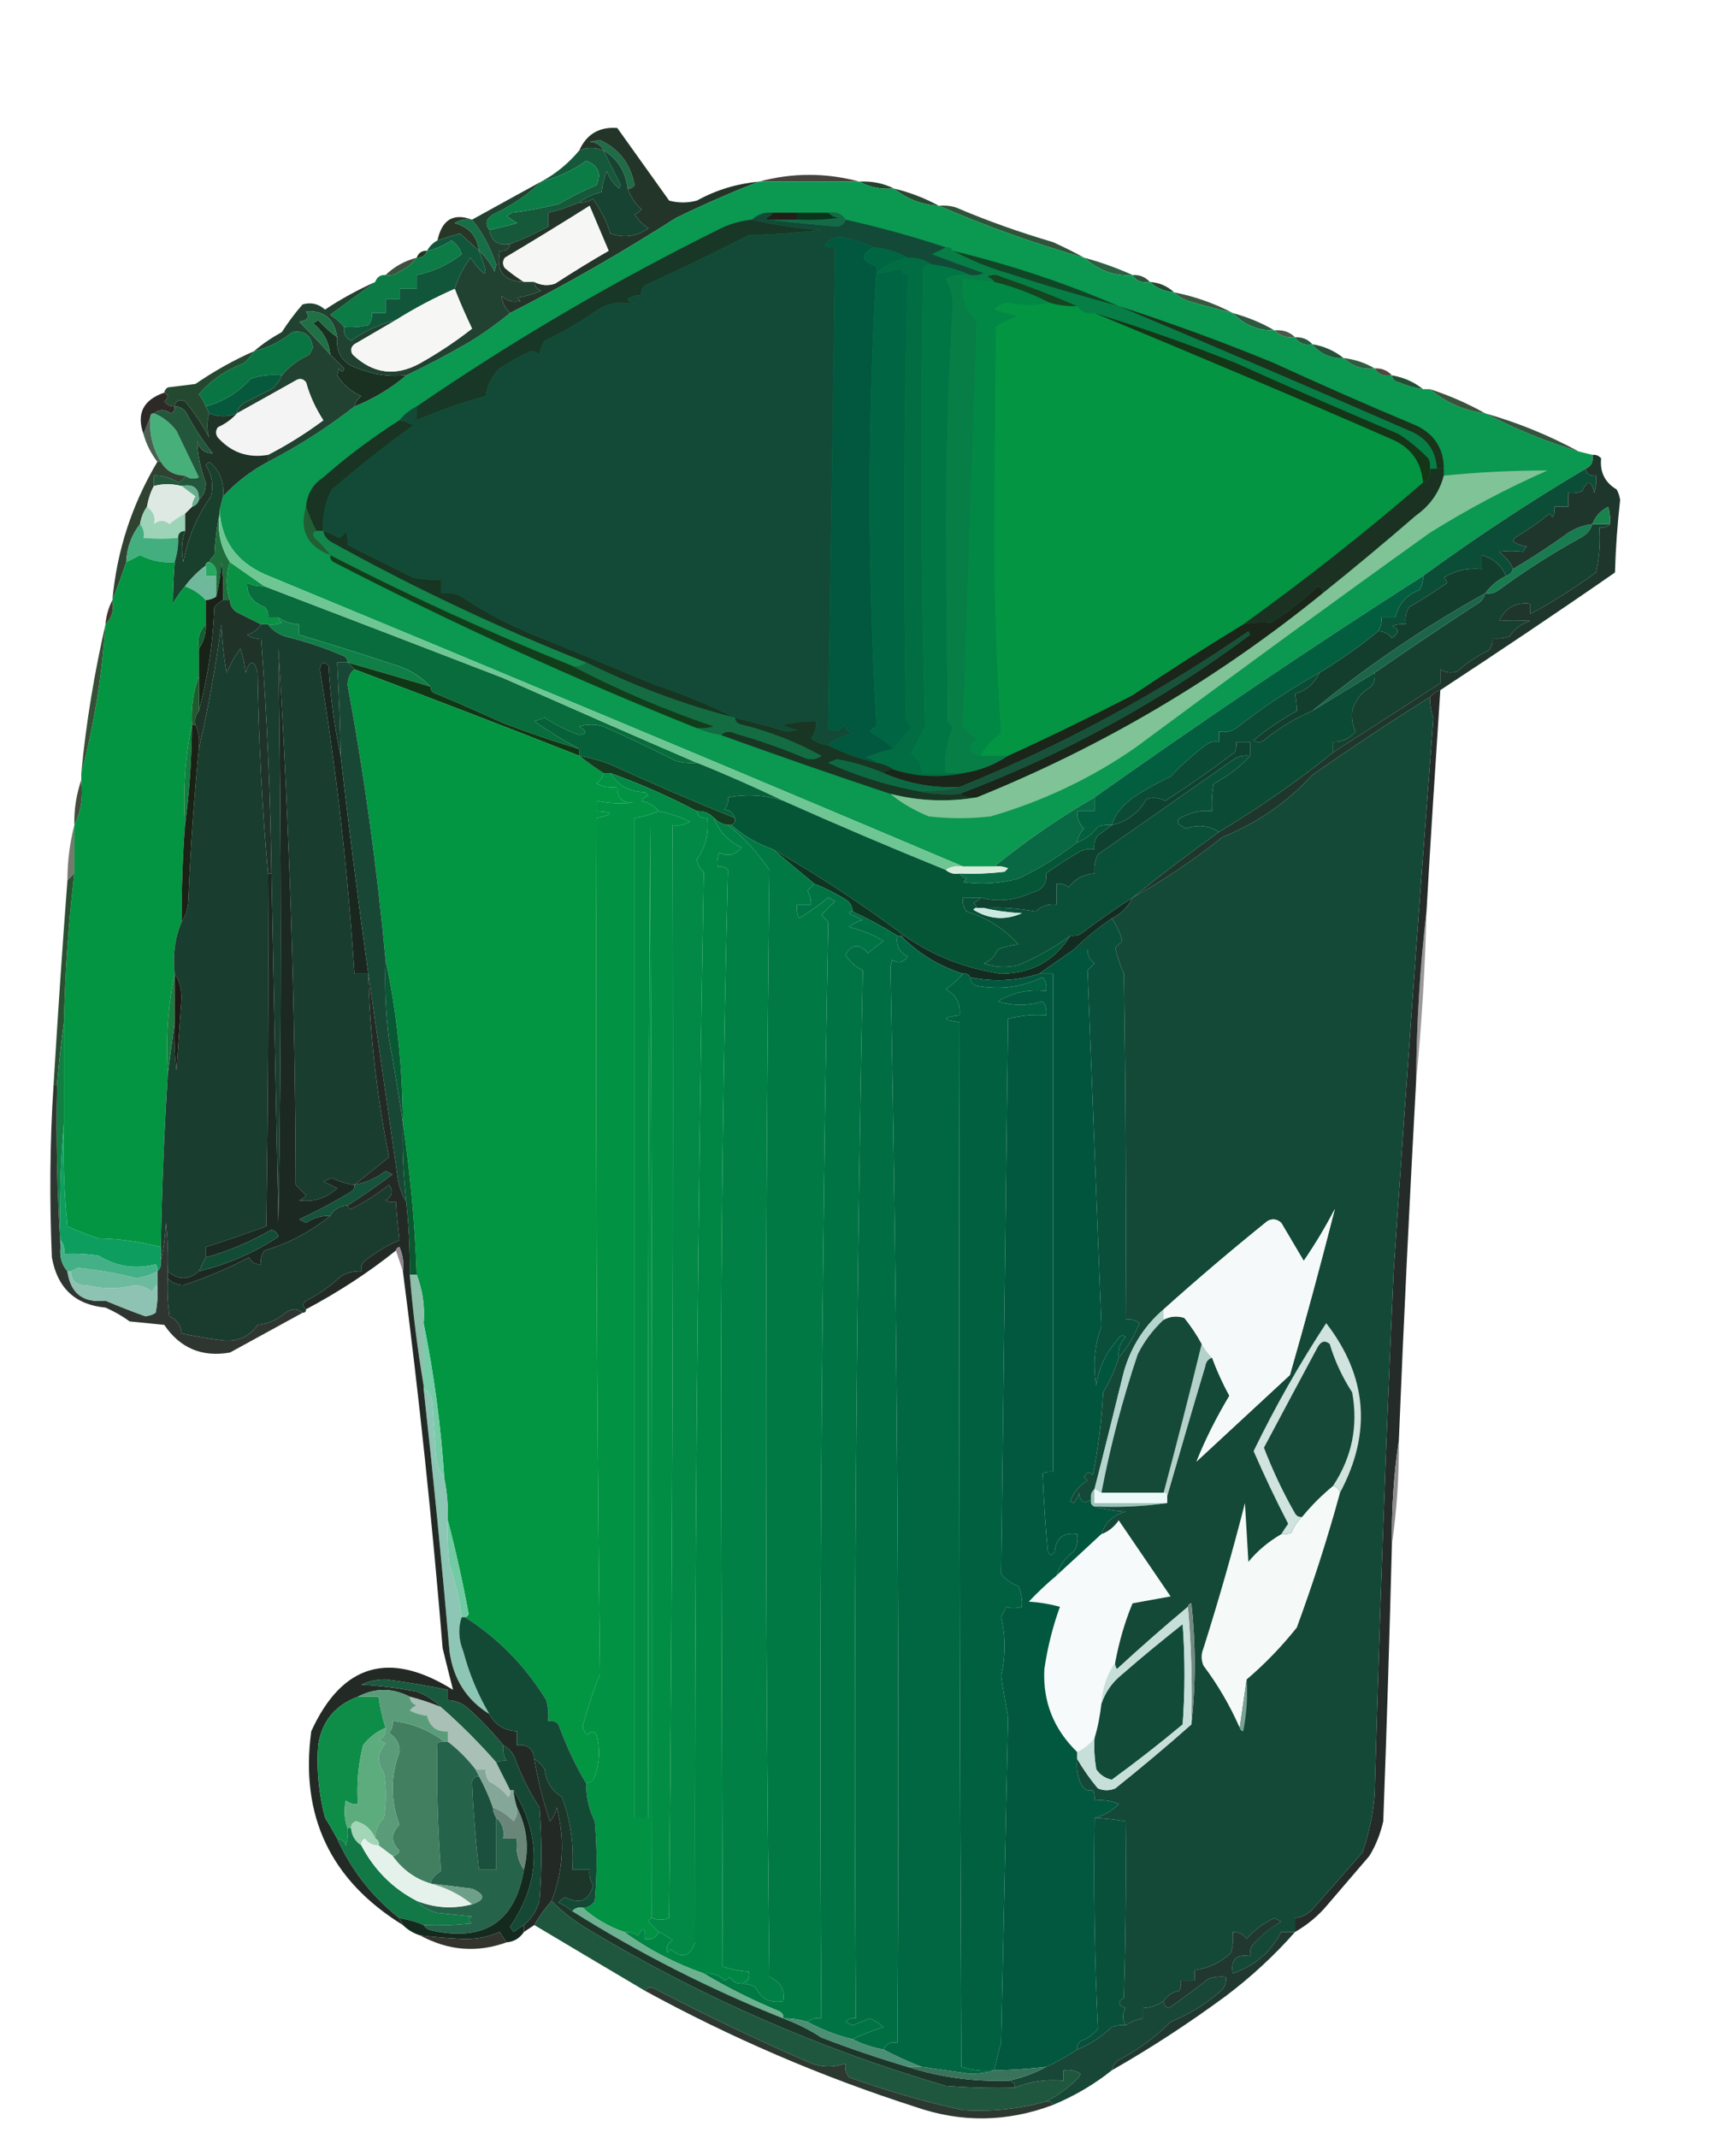 <?xml version="1.0" encoding="utf-8"?>
<!-- Generator: Adobe Illustrator 27.9.0, SVG Export Plug-In . SVG Version: 6.00 Build 0)  -->
<svg version="1.1" id="Capa_1" xmlns="http://www.w3.org/2000/svg" xmlns:xlink="http://www.w3.org/1999/xlink" x="0px" y="0px"
	 viewBox="0 0 502 618" style="enable-background:new 0 0 502 618;" xml:space="preserve">
<style type="text/css">
	.st0{fill-rule:evenodd;clip-rule:evenodd;fill:#1F6C47;}
	.st1{fill-rule:evenodd;clip-rule:evenodd;fill:#45433B;}
	.st2{fill-rule:evenodd;clip-rule:evenodd;fill:#25422D;}
	.st3{fill-rule:evenodd;clip-rule:evenodd;fill:#16583A;}
	.st4{fill-rule:evenodd;clip-rule:evenodd;fill:#2A4732;}
	.st5{fill-rule:evenodd;clip-rule:evenodd;fill:#233529;}
	.st6{fill-rule:evenodd;clip-rule:evenodd;fill:#F6F6F5;}
	.st7{fill-rule:evenodd;clip-rule:evenodd;fill:#0B7C46;}
	.st8{fill-rule:evenodd;clip-rule:evenodd;fill:#174332;}
	.st9{fill-rule:evenodd;clip-rule:evenodd;fill:#2F543A;}
	.st10{fill-rule:evenodd;clip-rule:evenodd;fill:#283625;}
	.st11{fill-rule:evenodd;clip-rule:evenodd;fill:#243622;}
	.st12{fill-rule:evenodd;clip-rule:evenodd;fill:#176F47;}
	.st13{fill-rule:evenodd;clip-rule:evenodd;fill:#3E5140;}
	.st14{fill-rule:evenodd;clip-rule:evenodd;fill:#2C6040;}
	.st15{fill-rule:evenodd;clip-rule:evenodd;fill:#30513B;}
	.st16{fill-rule:evenodd;clip-rule:evenodd;fill:#254930;}
	.st17{fill-rule:evenodd;clip-rule:evenodd;fill:#0C7B45;}
	.st18{fill-rule:evenodd;clip-rule:evenodd;fill:#11563B;}
	.st19{fill-rule:evenodd;clip-rule:evenodd;fill:#385840;}
	.st20{fill-rule:evenodd;clip-rule:evenodd;fill:#2E5840;}
	.st21{fill-rule:evenodd;clip-rule:evenodd;fill:#0B9851;}
	.st22{fill-rule:evenodd;clip-rule:evenodd;fill:#018844;}
	.st23{fill-rule:evenodd;clip-rule:evenodd;fill:#039542;}
	.st24{fill-rule:evenodd;clip-rule:evenodd;fill:#193727;}
	.st25{fill-rule:evenodd;clip-rule:evenodd;fill:#077E46;}
	.st26{fill-rule:evenodd;clip-rule:evenodd;fill:#144520;}
	.st27{fill-rule:evenodd;clip-rule:evenodd;fill:#007644;}
	.st28{fill-rule:evenodd;clip-rule:evenodd;fill:#01583F;}
	.st29{fill-rule:evenodd;clip-rule:evenodd;fill:#104625;}
	.st30{fill-rule:evenodd;clip-rule:evenodd;fill:#026C43;}
	.st31{fill-rule:evenodd;clip-rule:evenodd;fill:#006542;}
	.st32{fill-rule:evenodd;clip-rule:evenodd;fill:#124A37;}
	.st33{fill-rule:evenodd;clip-rule:evenodd;fill:#146A47;}
	.st34{fill-rule:evenodd;clip-rule:evenodd;fill:#08351B;}
	.st35{fill-rule:evenodd;clip-rule:evenodd;fill:#221F18;}
	.st36{fill-rule:evenodd;clip-rule:evenodd;fill:#495A4B;}
	.st37{fill-rule:evenodd;clip-rule:evenodd;fill:#2A573F;}
	.st38{fill-rule:evenodd;clip-rule:evenodd;fill:#097543;}
	.st39{fill-rule:evenodd;clip-rule:evenodd;fill:#265139;}
	.st40{fill-rule:evenodd;clip-rule:evenodd;fill:#1A3021;}
	.st41{fill-rule:evenodd;clip-rule:evenodd;fill:#2E5E3E;}
	.st42{fill-rule:evenodd;clip-rule:evenodd;fill:#214131;}
	.st43{fill-rule:evenodd;clip-rule:evenodd;fill:#1F7145;}
	.st44{fill-rule:evenodd;clip-rule:evenodd;fill:#4B4940;}
	.st45{fill-rule:evenodd;clip-rule:evenodd;fill:#F4F4F4;}
	.st46{fill-rule:evenodd;clip-rule:evenodd;fill:#224E33;}
	.st47{fill-rule:evenodd;clip-rule:evenodd;fill:#06593D;}
	.st48{fill-rule:evenodd;clip-rule:evenodd;fill:#143516;}
	.st49{fill-rule:evenodd;clip-rule:evenodd;fill:#19341B;}
	.st50{fill-rule:evenodd;clip-rule:evenodd;fill:#3A533C;}
	.st51{fill-rule:evenodd;clip-rule:evenodd;fill:#2D2926;}
	.st52{fill-rule:evenodd;clip-rule:evenodd;fill:#33543E;}
	.st53{fill-rule:evenodd;clip-rule:evenodd;fill:#1F3326;}
	.st54{fill-rule:evenodd;clip-rule:evenodd;fill:#47AF7A;}
	.st55{fill-rule:evenodd;clip-rule:evenodd;fill:#496051;}
	.st56{fill-rule:evenodd;clip-rule:evenodd;fill:#23573B;}
	.st57{fill-rule:evenodd;clip-rule:evenodd;fill:#67AE8E;}
	.st58{fill-rule:evenodd;clip-rule:evenodd;fill:#304232;}
	.st59{fill-rule:evenodd;clip-rule:evenodd;fill:#193423;}
	.st60{fill-rule:evenodd;clip-rule:evenodd;fill:#DEE9E3;}
	.st61{fill-rule:evenodd;clip-rule:evenodd;fill:#9DD3B6;}
	.st62{fill-rule:evenodd;clip-rule:evenodd;fill:#215E33;}
	.st63{fill-rule:evenodd;clip-rule:evenodd;fill:#1B3222;}
	.st64{fill-rule:evenodd;clip-rule:evenodd;fill:#43AE7E;}
	.st65{fill-rule:evenodd;clip-rule:evenodd;fill:#197C51;}
	.st66{fill-rule:evenodd;clip-rule:evenodd;fill:#18402C;}
	.st67{fill-rule:evenodd;clip-rule:evenodd;fill:#26A861;}
	.st68{fill-rule:evenodd;clip-rule:evenodd;fill:#12884C;}
	.st69{fill-rule:evenodd;clip-rule:evenodd;fill:#0C4D38;}
	.st70{fill-rule:evenodd;clip-rule:evenodd;fill:#1E6E3B;}
	.st71{fill-rule:evenodd;clip-rule:evenodd;fill:#70B89C;}
	.st72{fill-rule:evenodd;clip-rule:evenodd;fill:#164030;}
	.st73{fill-rule:evenodd;clip-rule:evenodd;fill:#1E362C;}
	.st74{fill-rule:evenodd;clip-rule:evenodd;fill:#18834C;}
	.st75{fill-rule:evenodd;clip-rule:evenodd;fill:#0A9244;}
	.st76{fill-rule:evenodd;clip-rule:evenodd;fill:#42382D;}
	.st77{fill-rule:evenodd;clip-rule:evenodd;fill:#086C3C;}
	.st78{fill-rule:evenodd;clip-rule:evenodd;fill:#182216;}
	.st79{fill-rule:evenodd;clip-rule:evenodd;fill:#145E32;}
	.st80{fill-rule:evenodd;clip-rule:evenodd;fill:#123D1B;}
	.st81{fill-rule:evenodd;clip-rule:evenodd;fill:#1F3329;}
	.st82{fill-rule:evenodd;clip-rule:evenodd;fill:#173522;}
	.st83{fill-rule:evenodd;clip-rule:evenodd;fill:#193D2E;}
	.st84{fill-rule:evenodd;clip-rule:evenodd;fill:#107F47;}
	.st85{fill-rule:evenodd;clip-rule:evenodd;fill:#133E2D;}
	.st86{fill-rule:evenodd;clip-rule:evenodd;fill:#193E2F;}
	.st87{fill-rule:evenodd;clip-rule:evenodd;fill:#1C6549;}
	.st88{fill-rule:evenodd;clip-rule:evenodd;fill:#6EC693;}
	.st89{fill-rule:evenodd;clip-rule:evenodd;fill:#364F37;}
	.st90{fill-rule:evenodd;clip-rule:evenodd;fill:#103715;}
	.st91{fill-rule:evenodd;clip-rule:evenodd;fill:#1D5C2D;}
	.st92{fill-rule:evenodd;clip-rule:evenodd;fill:#029542;}
	.st93{fill-rule:evenodd;clip-rule:evenodd;fill:#183623;}
	.st94{fill-rule:evenodd;clip-rule:evenodd;fill:#06603A;}
	.st95{fill-rule:evenodd;clip-rule:evenodd;fill:#035D3F;}
	.st96{fill-rule:evenodd;clip-rule:evenodd;fill:#146C43;}
	.st97{fill-rule:evenodd;clip-rule:evenodd;fill:#127D3E;}
	.st98{fill-rule:evenodd;clip-rule:evenodd;fill:#1B251A;}
	.st99{fill-rule:evenodd;clip-rule:evenodd;fill:#18523B;}
	.st100{fill-rule:evenodd;clip-rule:evenodd;fill:#0B4A34;}
	.st101{fill-rule:evenodd;clip-rule:evenodd;fill:#0C6943;}
	.st102{fill-rule:evenodd;clip-rule:evenodd;fill:#192215;}
	.st103{fill-rule:evenodd;clip-rule:evenodd;fill:#80C396;}
	.st104{fill-rule:evenodd;clip-rule:evenodd;fill:#143A1F;}
	.st105{fill-rule:evenodd;clip-rule:evenodd;fill:#019243;}
	.st106{fill-rule:evenodd;clip-rule:evenodd;fill:#434C3D;}
	.st107{fill-rule:evenodd;clip-rule:evenodd;fill:#096944;}
	.st108{fill-rule:evenodd;clip-rule:evenodd;fill:#018E44;}
	.st109{fill-rule:evenodd;clip-rule:evenodd;fill:#018945;}
	.st110{fill-rule:evenodd;clip-rule:evenodd;fill:#008045;}
	.st111{fill-rule:evenodd;clip-rule:evenodd;fill:#0A5038;}
	.st112{fill-rule:evenodd;clip-rule:evenodd;fill:#19271F;}
	.st113{fill-rule:evenodd;clip-rule:evenodd;fill:#045637;}
	.st114{fill-rule:evenodd;clip-rule:evenodd;fill:#D8ECDC;}
	.st115{fill-rule:evenodd;clip-rule:evenodd;fill:#008644;}
	.st116{fill-rule:evenodd;clip-rule:evenodd;fill:#747A6E;}
	.st117{fill-rule:evenodd;clip-rule:evenodd;fill:#0F4130;}
	.st118{fill-rule:evenodd;clip-rule:evenodd;fill:#0E3521;}
	.st119{fill-rule:evenodd;clip-rule:evenodd;fill:#007345;}
	.st120{fill-rule:evenodd;clip-rule:evenodd;fill:#CBE9E1;}
	.st121{fill-rule:evenodd;clip-rule:evenodd;fill:#007944;}
	.st122{fill-rule:evenodd;clip-rule:evenodd;fill:#094F3A;}
	.st123{fill-rule:evenodd;clip-rule:evenodd;fill:#016D43;}
	.st124{fill-rule:evenodd;clip-rule:evenodd;fill:#132C21;}
	.st125{fill-rule:evenodd;clip-rule:evenodd;fill:#016742;}
	.st126{fill-rule:evenodd;clip-rule:evenodd;fill:#2A4F31;}
	.st127{fill-rule:evenodd;clip-rule:evenodd;fill:#9B999A;}
	.st128{fill-rule:evenodd;clip-rule:evenodd;fill:#02553D;}
	.st129{fill-rule:evenodd;clip-rule:evenodd;fill:#1A7D40;}
	.st130{fill-rule:evenodd;clip-rule:evenodd;fill:#006040;}
	.st131{fill-rule:evenodd;clip-rule:evenodd;fill:#095834;}
	.st132{fill-rule:evenodd;clip-rule:evenodd;fill:#1D1A15;}
	.st133{fill-rule:evenodd;clip-rule:evenodd;fill:#184736;}
	.st134{fill-rule:evenodd;clip-rule:evenodd;fill:#118043;}
	.st135{fill-rule:evenodd;clip-rule:evenodd;fill:#15543A;}
	.st136{fill-rule:evenodd;clip-rule:evenodd;fill:#1C2922;}
	.st137{fill-rule:evenodd;clip-rule:evenodd;fill:#1A3C2E;}
	.st138{fill-rule:evenodd;clip-rule:evenodd;fill:#08572F;}
	.st139{fill-rule:evenodd;clip-rule:evenodd;fill:#0D9E5F;}
	.st140{fill-rule:evenodd;clip-rule:evenodd;fill:#124C35;}
	.st141{fill-rule:evenodd;clip-rule:evenodd;fill:#8EC0AC;}
	.st142{fill-rule:evenodd;clip-rule:evenodd;fill:#2F3631;}
	.st143{fill-rule:evenodd;clip-rule:evenodd;fill:#8EC2B2;}
	.st144{fill-rule:evenodd;clip-rule:evenodd;fill:#6DBB9E;}
	.st145{fill-rule:evenodd;clip-rule:evenodd;fill:#43B087;}
	.st146{fill-rule:evenodd;clip-rule:evenodd;fill:#76CDA8;}
	.st147{fill-rule:evenodd;clip-rule:evenodd;fill:#252B28;}
	.st148{fill-rule:evenodd;clip-rule:evenodd;fill:#8EC6B5;}
	.st149{fill-rule:evenodd;clip-rule:evenodd;fill:#9EC3BA;}
	.st150{fill-rule:evenodd;clip-rule:evenodd;fill:#F6FAFA;}
	.st151{fill-rule:evenodd;clip-rule:evenodd;fill:#8E8D8C;}
	.st152{fill-rule:evenodd;clip-rule:evenodd;fill:#72CBA4;}
	.st153{fill-rule:evenodd;clip-rule:evenodd;fill:#144937;}
	.st154{fill-rule:evenodd;clip-rule:evenodd;fill:#F5F9F8;}
	.st155{fill-rule:evenodd;clip-rule:evenodd;fill:#ECF9F8;}
	.st156{fill-rule:evenodd;clip-rule:evenodd;fill:#B4D1CA;}
	.st157{fill-rule:evenodd;clip-rule:evenodd;fill:#B5D6CF;}
	.st158{fill-rule:evenodd;clip-rule:evenodd;fill:#164937;}
	.st159{fill-rule:evenodd;clip-rule:evenodd;fill:#154A38;}
	.st160{fill-rule:evenodd;clip-rule:evenodd;fill:#D1E3DE;}
	.st161{fill-rule:evenodd;clip-rule:evenodd;fill:#F6F9F9;}
	.st162{fill-rule:evenodd;clip-rule:evenodd;fill:#748981;}
	.st163{fill-rule:evenodd;clip-rule:evenodd;fill:#124B38;}
	.st164{fill-rule:evenodd;clip-rule:evenodd;fill:#232A25;}
	.st165{fill-rule:evenodd;clip-rule:evenodd;fill:#92888F;}
	.st166{fill-rule:evenodd;clip-rule:evenodd;fill:#134A36;}
	.st167{fill-rule:evenodd;clip-rule:evenodd;fill:#7AA295;}
	.st168{fill-rule:evenodd;clip-rule:evenodd;fill:#02583E;}
	.st169{fill-rule:evenodd;clip-rule:evenodd;fill:#0E8D48;}
	.st170{fill-rule:evenodd;clip-rule:evenodd;fill:#19593E;}
	.st171{fill-rule:evenodd;clip-rule:evenodd;fill:#C7DFD9;}
	.st172{fill-rule:evenodd;clip-rule:evenodd;fill:#A8C0B5;}
	.st173{fill-rule:evenodd;clip-rule:evenodd;fill:#5DAC7E;}
	.st174{fill-rule:evenodd;clip-rule:evenodd;fill:#427F61;}
	.st175{fill-rule:evenodd;clip-rule:evenodd;fill:#85A799;}
	.st176{fill-rule:evenodd;clip-rule:evenodd;fill:#5A9C79;}
	.st177{fill-rule:evenodd;clip-rule:evenodd;fill:#154935;}
	.st178{fill-rule:evenodd;clip-rule:evenodd;fill:#08503A;}
	.st179{fill-rule:evenodd;clip-rule:evenodd;fill:#26634B;}
	.st180{fill-rule:evenodd;clip-rule:evenodd;fill:#1A503D;}
	.st181{fill-rule:evenodd;clip-rule:evenodd;fill:#A2D6B7;}
	.st182{fill-rule:evenodd;clip-rule:evenodd;fill:#6A8679;}
	.st183{fill-rule:evenodd;clip-rule:evenodd;fill:#117846;}
	.st184{fill-rule:evenodd;clip-rule:evenodd;fill:#E5F2EB;}
	.st185{fill-rule:evenodd;clip-rule:evenodd;fill:#6E9F88;}
	.st186{fill-rule:evenodd;clip-rule:evenodd;fill:#203830;}
	.st187{fill-rule:evenodd;clip-rule:evenodd;fill:#152A1F;}
	.st188{fill-rule:evenodd;clip-rule:evenodd;fill:#34342E;}
	.st189{fill-rule:evenodd;clip-rule:evenodd;fill:#1E573E;}
	.st190{fill-rule:evenodd;clip-rule:evenodd;fill:#6CB190;}
	.st191{fill-rule:evenodd;clip-rule:evenodd;fill:#1C372A;}
	.st192{fill-rule:evenodd;clip-rule:evenodd;fill:#184637;}
	.st193{fill-rule:evenodd;clip-rule:evenodd;fill:#4B8F74;}
	.st194{fill-rule:evenodd;clip-rule:evenodd;fill:#39735C;}
	.st195{fill-rule:evenodd;clip-rule:evenodd;fill:#2D3831;}
</style>
<g>
	<path class="st0" d="M181.5,54.5c-0.6-4.9-2.9-8.6-7-11c-0.7-1.5-2.1-2.4-4-2.5c1-0.2,2-0.3,3-0.5c5.5,2.5,8.8,6.8,10,13
		C183,54.3,182.4,54.6,181.5,54.5z"/>
</g>
<g>
	<path class="st1" d="M248.5,52.5c-9.7,0-19.3,0-29,0C229.2,49.9,238.8,49.9,248.5,52.5z"/>
</g>
<g>
	<path class="st2" d="M248.5,52.5c3.6-0.2,7,0.5,10,2C254.8,54.8,251.5,54.2,248.5,52.5z"/>
</g>
<g>
	<path class="st3" d="M174.5,43.5c1.6,3.3,3.3,6.6,5,10c-0.2,0.3-0.3,0.7-0.5,1c-1.6-1.4-2.8-3-3.5-5c-0.8,1.9-1.3,3.9-1.5,6
		c-2.4,0.6-4.6,1.6-6.5,3c-2.9,1.3-5.9,2.3-9,3c0,1.3,0,2.7,0,4c-3.5,1.9-7.1,3.6-11,5c-3.4,0.6-5.4-0.7-6-4c2.6-0.6,5.3-1.2,8-2
		c-1-0.7-2-1.3-3-2c0.5-0.3,1-0.7,1.5-1c4.4-0.5,8.9-1.4,13.5-2.5c3.6-2.1,7.2-3.9,11-5.5c1.5-3.4,0.5-5.7-3-7
		c-3.9,2.8-8.3,4.8-13,6c4.3-2.3,7.9-5.3,11-9C169.8,42.5,172.1,42.5,174.5,43.5z"/>
</g>
<g>
	<path class="st4" d="M258.5,54.5c4.6,1.1,9,2.8,13,5C266.5,59.2,262.2,57.5,258.5,54.5z"/>
</g>
<g>
	<path class="st5" d="M219.5,52.5c-8,3.1-16,6.6-24,10.5c-15.7,10-31.7,19.2-48,27.5c-1.5-1.4-2.3-3.1-2.5-5c1.6,1.5,3.4,2,5.5,1.5
		c-0.3-0.3-0.7-0.7-1-1c2.5-0.3,4.8-1,7-2c-1.3-0.4-1.9-1.3-2-2.5c1.9,1,3.9,1.2,6,0.5c5.1-3.3,10.2-6.5,15.5-9.5
		c-1.8-4.2-3.6-8.5-5.5-13c-8.1,5.1-16.2,10.1-24.5,15c-0.7,1-0.7,2,0,3c1.8,1.5,3.6,2.8,5.5,4c-5.8-0.1-8.2-3.1-7-9
		c1.7,0.2,2.7-0.5,3-2c3.9-1.4,7.5-3.1,11-5c0-1.3,0-2.7,0-4c3.1-0.7,6.1-1.7,9-3c1.4,0.1,2.8-0.3,4-1c2.2,3.1,3.9,6.4,5,10
		c3.9,1.4,7.6,0.9,11-1.5c-1.6-1.1-2.9-2.4-4-4c0.8-0.3,1.5-0.8,2-1.5c-1.9-1.7-3.2-3.7-4-6c0.9,0.1,1.5-0.2,2-1
		c-1.2-6.2-4.5-10.5-10-13c-1,0.2-2,0.3-3,0.5c1.9,0.1,3.3,1,4,2.5c-2.4-1-4.7-1-7,0c2.1-4.7,5.8-6.9,11-6.5c5,7,10,14,15,21
		c2.7,0.7,5.3,0.7,8,0C207.1,54.9,213.1,53.1,219.5,52.5z"/>
</g>
<g>
	<path class="st6" d="M154.5,81.5c-1,0-2,0-3,0c-1.9-1.2-3.7-2.5-5.5-4c-0.7-1-0.7-2,0-3c8.2-4.9,16.4-9.9,24.5-15
		c1.9,4.5,3.7,8.8,5.5,13c-5.2,3-10.4,6.2-15.5,9.5C158.4,82.7,156.4,82.5,154.5,81.5z"/>
</g>
<g>
	<path class="st7" d="M141.5,66.5c-1.3-1.7-1-3.2,1-4.5c5.3-2.5,10-5.6,14-9.5c4.7-1.2,9.1-3.2,13-6c3.5,1.3,4.5,3.6,3,7
		c-3.8,1.6-7.4,3.4-11,5.5c-4.6,1.1-9.1,2-13.5,2.5c-0.5,0.3-1,0.7-1.5,1c1,0.7,2,1.3,3,2C146.8,65.3,144.1,65.9,141.5,66.5z"/>
</g>
<g>
	<path class="st8" d="M174.5,43.5c4.1,2.4,6.4,6.1,7,11c0.8,2.3,2.1,4.3,4,6c-0.5,0.7-1.2,1.2-2,1.5c1.1,1.6,2.4,2.9,4,4
		c-3.4,2.4-7.1,2.9-11,1.5c-1.1-3.6-2.8-6.9-5-10c-1.2,0.7-2.6,1.1-4,1c1.9-1.4,4.1-2.4,6.5-3c0.2-2.1,0.7-4.1,1.5-6
		c0.7,2,1.9,3.6,3.5,5c0.2-0.3,0.3-0.7,0.5-1C177.8,50.1,176.1,46.8,174.5,43.5z"/>
</g>
<g>
	<path class="st9" d="M271.5,59.5c1.7-0.2,3.4,0,5,0.5c9.1,3.9,18.5,7.2,28,10c3.1,1.4,6.1,2.9,9,4.5
		C299.1,70.4,285.1,65.4,271.5,59.5z"/>
</g>
<g>
	<path class="st10" d="M136.5,63.5c-1.8-0.3-3.5,0-5,1c4.2,1.2,6.5,3.8,7,8c-1.7-1.6-3.6-3.3-5.5-5c-2.2,0.6-4.4,1.3-6.5,2
		C127.8,63.5,131.1,61.5,136.5,63.5z"/>
</g>
<g>
	<path class="st11" d="M123.5,72.5c-0.5,1.4-1.5,2.1-3,2C121,73.1,122,72.4,123.5,72.5z"/>
</g>
<g>
	<path class="st12" d="M136.5,63.5c3.1,3.8,5.4,8.2,7,13c-0.2,0.7-0.3,1.3-0.5,2c-1.2-2.4-2.7-4.4-4.5-6c-0.5-4.2-2.8-6.8-7-8
		C133,63.5,134.7,63.2,136.5,63.5z"/>
</g>
<g>
	<path class="st13" d="M120.5,74.5c-1.2,1.7-2.9,3-5,4c-1.2,0.9-2.5,1.3-4,1C114,77.1,117,75.4,120.5,74.5z"/>
</g>
<g>
	<path class="st14" d="M313.5,74.5c4.9,1.3,9.5,3,14,5c-2,0.2-4,0-6-0.5C318.4,78.1,315.8,76.6,313.5,74.5z"/>
</g>
<g>
	<path class="st15" d="M327.5,79.5c2.1-0.1,3.7,0.6,5,2C330.2,81.9,328.6,81.3,327.5,79.5z"/>
</g>
<g>
	<path class="st16" d="M332.5,81.5c2.7,0.2,5.1,1.2,7,3C336.8,84.3,334.4,83.3,332.5,81.5z"/>
</g>
<g>
	<path class="st17" d="M99.5,94.5c-1.1-1.3-2.5-2.5-4-3.5c4.4-3.2,8.7-6.4,13-9.5c0.5-1.4,1.5-2.1,3-2c1.5,0.3,2.8-0.1,4-1
		c2.1-1,3.8-2.3,5-4c1.5,0.1,2.5-0.6,3-2c2.5-0.5,4.8-1.5,7-3c1.5,0.9,2.5,2.3,3,4c-4,3.1-8.3,5.1-13,6c0,1.3,0,2.7,0,4
		c-1.7,0-3.3,0-5,0c0,1,0,2,0,3c-1.3,0-2.7,0-4,0c0,1.3,0,2.7,0,4c-1.3,0-2.7,0-4,0c0.2,1.3-0.2,2.5-1,3.5
		C104.2,94.5,101.9,94.7,99.5,94.5z"/>
</g>
<g>
	<path class="st18" d="M138.5,72.5c3.1,7.9,2.3,8.6-2.5,2c-2,2.8-3.5,5.8-4.5,9c-5.9,2.6-11.6,5.6-17,9c-4.7,1.2-9,3.2-13,6
		c-1.6-0.8-2.3-2.2-2-4c2.4,0.2,4.7,0,7-0.5c0.8-1,1.2-2.2,1-3.5c1.3,0,2.7,0,4,0c0-1.3,0-2.7,0-4c1.3,0,2.7,0,4,0c0-1,0-2,0-3
		c1.7,0,3.3,0,5,0c0-1.3,0-2.7,0-4c4.7-0.9,9-2.9,13-6c-0.5-1.7-1.5-3.1-3-4c-2.2,1.5-4.5,2.5-7,3c0.7-1.3,1.7-2.3,3-3
		c2.1-0.7,4.3-1.4,6.5-2C134.9,69.2,136.8,70.9,138.5,72.5z"/>
</g>
<g>
	<path class="st19" d="M339.5,84.5c6,1.2,11.7,3.2,17,6c-4.3-1.1-8.7-2.2-13-3.5C341.9,86.4,340.6,85.6,339.5,84.5z"/>
</g>
<g>
	<path class="st20" d="M356.5,90.5c4.3,1.2,8.3,2.8,12,5C363.7,95.6,359.7,93.9,356.5,90.5z"/>
</g>
<g>
	<path class="st21" d="M219.5,52.5c9.7,0,19.3,0,29,0c3,1.7,6.3,2.3,10,2c3.7,3,8,4.7,13,5c13.6,5.9,27.6,10.9,42,15
		c2.3,2.1,4.9,3.6,8,4.5c2,0.5,4,0.7,6,0.5c1.1,1.8,2.7,2.4,5,2c1.9,1.8,4.3,2.8,7,3c1.1,1.1,2.4,1.9,4,2.5c4.3,1.3,8.7,2.4,13,3.5
		c3.2,3.4,7.2,5.1,12,5c1.6,1.6,3.6,2.2,6,2c1.1,1.8,2.7,2.4,5,2c1.2,1.6,2.9,2.8,5,3.5c1.3,0.5,2.6,0.7,4,0.5c2.5,2.4,5.5,3.4,9,3
		c1.1,1.8,2.7,2.4,5,2c0.1,1.1,0.8,1.8,2,2c2.3,1,4.6,1.6,7,2c0.7,0,1.3,0,2,0c4.5,3.8,9.8,6.2,16,7c8.6,4.5,17.6,8.2,27,11
		c1.3,0.3,2.7,0.7,4,1c0.3,2-0.3,3.3-2,4c-16.2,9.6-31.8,19.9-47,31c-32.3,20.6-63.9,42-95,64c-10.3,6-19.9,12.6-29,20c-3,0-6,0-9,0
		c-67.3-28.5-134.6-56.6-202-84.5c-8.2-3.7-12.5-9.8-13-18.5c0.3-1.3,0.7-2.7,1-4c3.8-4.1,8.1-7.4,13-10c8.9-4.6,17.3-10,25-16
		c5.5-2.2,10.5-5.2,15-9c6.1-2.9,12.1-6.1,18-9.5c4.3-2.6,8.3-5.5,12-8.5c16.3-8.3,32.3-17.5,48-27.5
		C203.5,59.1,211.5,55.6,219.5,52.5z"/>
</g>
<g>
	<path class="st22" d="M287.5,81.5c5.6,1.4,10.9,3.4,16,6c-4,0.9-8,0.9-12,0c-1.6,0.1-2.9,0.8-4,2c2.3,0.7,4.7,1.3,7,2
		c-2.4,0.6-4.6,1.6-6.5,3c-0.2,19.5-0.3,39-0.5,58.5c0,19.9,0.7,39.6,2,59c-2.5,1.7-4.5,3.9-6,6.5c-3.6-1-4-2.6-1-5
		c-1.5-1-2.8-2.1-4-3.5c1.3-39,2.7-78,4-117c-3.4-3.4-4.7-7.6-4-12.5C281.5,81,284.5,81.3,287.5,81.5z"/>
</g>
<g>
	<path class="st23" d="M303.5,87.5c2.6,0.8,5.3,1.1,8,1c1.1,1.7,2.8,2.4,5,2c28.7,11.9,57.4,24,86,36.5c5.5,2.4,8.5,6.5,9,12.5
		c-16.9,14.6-34.2,28.2-52,41c-10.8,6.6-21.4,13.4-32,20.5c-11.9,6.1-23.9,12-36,17.5c-2.7,0-5.3,0-8,0c1.5-2.6,3.5-4.8,6-6.5
		c-1.3-19.4-2-39.1-2-59c0.2-19.5,0.3-39,0.5-58.5c1.9-1.4,4.1-2.4,6.5-3c-2.3-0.7-4.7-1.3-7-2c1.1-1.2,2.4-1.9,4-2
		C295.5,88.4,299.5,88.4,303.5,87.5z"/>
</g>
<g>
	<path class="st24" d="M217.5,63.5c6.5,1.5,13.2,2.5,20,3c-7,0.8-14,1.3-21,1.5c-9.9,5.1-19.9,9.9-30,14.5c-0.9,0.8-1.2,1.8-1,3
		c-1.5-0.3-2.8,0.1-4,1c0.5,0.7,1.2,1.2,2,1.5c-4.3-1.1-8.3-0.3-12,2.5c-4.4,3.1-9.1,5.7-14,8c-0.8,1.2-1.3,2.6-1.5,4
		c-0.7-0.6-1.6-0.9-2.5-1c-3.1,1.5-6.1,3.1-9,5c-2.3,2.2-3.6,4.9-4,8c-6.9,1.9-13.5,4.2-20,7c0-1.3,0-2.7,0-4
		c28-19.2,57.4-36.4,88-51.5C211.4,64.6,214.4,63.8,217.5,63.5z"/>
</g>
<g>
	<path class="st25" d="M273.5,71.5c1-0.2,1.7,0.2,2,1c5.1,2.7,10.4,4.9,16,6.5c10.6,3.5,21.3,6.6,32,9.5c27.8,11.7,55.8,23.7,84,36
		c5,2,7.7,5.7,8,11c-0.7,0-1.3,0-2,0c0.1-1.1,0-2.1-0.5-3c-2.6-2.7-5.4-5-8.5-7c-15.8-6.7-31.5-13.5-47-20.5
		c-13.5-5.4-27.1-10.2-41-14.5c-2.2,0.4-3.9-0.3-5-2c-7.1-3.1-14.5-5.9-22-8.5c-1.3-0.7-2.7-0.7-4,0c0.9,0.3,1.6,0.8,2,1.5
		c-3-0.2-6-0.5-9-1c-0.7,4.9,0.6,9.1,4,12.5c-1.3,39-2.7,78-4,117c1.2,1.4,2.5,2.5,4,3.5c-3,2.4-2.6,4,1,5c2.7,0,5.3,0,8,0
		c-3.9,2.6-8.2,4.3-13,5c-1.7,0-3.3,0-5,0c-0.5-4.6,0.2-8.9,2-13c-0.3-0.8-0.8-1.5-1.5-2c-0.2-19-0.3-38-0.5-57
		c0.1-20.9,0.7-41.7,2-62.5c0.1-3-0.5-5.9-2-8.5c2.2-1,4.6-1.3,7-1c1.4,0.2,2.7,0,4-0.5c-5-1.8-10-3.6-15-5.5
		C270.9,72.8,272.3,72.2,273.5,71.5z"/>
</g>
<g>
	<path class="st26" d="M311.5,88.5c-2.7,0.1-5.4-0.2-8-1c-5.1-2.6-10.4-4.6-16-6c-0.4-0.7-1.1-1.2-2-1.5c1.3-0.7,2.7-0.7,4,0
		C297,82.6,304.4,85.4,311.5,88.5z"/>
</g>
<g>
	<path class="st27" d="M269.5,76.5c3.9,0.4,7.6,1.4,11,3c-2.4-0.3-4.8,0-7,1c1.5,2.6,2.1,5.5,2,8.5c-1.3,20.8-1.9,41.6-2,62.5
		c0.2,19,0.3,38,0.5,57c0.7,0.5,1.2,1.2,1.5,2c-1.8,4.1-2.5,8.4-2,13c-2.3,0-4.7,0-7,0c0.1-2.4-0.9-4.2-3-5.5c1.3-2.7,2.7-5.3,4-8
		c-1.2-44.1-1.3-88.3-0.5-132.5C267.7,76.7,268.5,76.4,269.5,76.5z"/>
</g>
<g>
	<path class="st28" d="M252.5,71.5c-3.9,2.2-3.6,4,1,5.5c-1.3,22-2,44.1-2,66.5c0,22.4,0.7,44.5,2,66.5c-0.8,0.3-1.5,0.8-2,1.5
		c2.7,1.5,5,3.1,7,5c-2.7,0.5-5.4,1.4-8,2.5c1.2,0.2,2.2,0.7,3,1.5c-4.9-1.1-9.6-2.8-14-5c2-1.7,4.3-2.8,7-3.5
		c-1.2-0.5-2-1.3-2.5-2.5c-1.2,1.9-2.7,2.3-4.5,1c0.7-46.3,1.4-92.6,2-139c-1.1,0.1-2.1,0-3-0.5c1-1.5,2.5-2.4,4.5-2.5
		C246.4,69.1,249.6,70.1,252.5,71.5z"/>
</g>
<g>
	<path class="st29" d="M275.5,72.5c16.5,4,32.5,9.3,48,16c-10.7-2.9-21.4-6-32-9.5C285.9,77.4,280.6,75.2,275.5,72.5z"/>
</g>
<g>
	<path class="st30" d="M262.5,74.5c2.7-0.1,5,0.6,7,2c-1-0.1-1.8,0.2-2.5,1c-0.8,44.2-0.7,88.4,0.5,132.5c-1.3,2.7-2.7,5.3-4,8
		c2.1,1.3,3.1,3.1,3,5.5c2.3,0,4.7,0,7,0c1.7,0,3.3,0,5,0c-6.6,1.4-13.3,1.1-20-1c-1.4-1-3.1-1.7-5-2c-0.8-0.8-1.8-1.3-3-1.5
		c2.6-1.1,5.3-2,8-2.5c1.4-2.1,3.1-4.1,5-6c-0.3-0.8-0.8-1.5-1.5-2c-0.8-43-0.7-86,0.5-129c-2.5-1-2.5-1.9,0-2.5
		c-2.8,1.1-5.8,1.8-9,2C256.1,76.6,259.1,75.1,262.5,74.5z"/>
</g>
<g>
	<path class="st31" d="M252.5,71.5c3.7,0.3,7,1.3,10,3c-3.4,0.6-6.4,2.1-9,4.5c3.2-0.2,6.2-0.9,9-2c-2.5,0.6-2.5,1.5,0,2.5
		c-1.2,43-1.3,86-0.5,129c0.7,0.5,1.2,1.2,1.5,2c-1.9,1.9-3.6,3.9-5,6c-2-1.9-4.3-3.5-7-5c0.5-0.7,1.2-1.2,2-1.5
		c-1.3-22-2-44.1-2-66.5c0-22.4,0.7-44.5,2-66.5C248.9,75.5,248.6,73.7,252.5,71.5z"/>
</g>
<g>
	<path class="st32" d="M223.5,61.5c-0.4,0.7-1.1,1.2-2,1.5c0.2,0.4,0.6,0.6,1,0.5c6.3,0.8,12.8,1.4,19.5,2c1.4-0.2,2.2-0.9,2.5-2
		c9.9,2.2,19.6,4.9,29,8c-1.2,0.7-2.6,1.3-4,2c5,1.9,10,3.7,15,5.5c-1.3,0.5-2.6,0.7-4,0.5c-3.4-1.6-7.1-2.6-11-3
		c-2-1.4-4.3-2.1-7-2c-3-1.7-6.3-2.7-10-3c-2.9-1.4-6.1-2.4-9.5-3c-2,0.1-3.5,1-4.5,2.5c0.9,0.5,1.9,0.6,3,0.5
		c-0.6,46.4-1.3,92.7-2,139c1.8,1.3,3.3,0.9,4.5-1c0.5,1.2,1.3,2,2.5,2.5c-2.7,0.7-5,1.8-7,3.5c-1.8-0.3-3.5-0.9-5-2
		c1.1-1.6,1.6-3.2,1.5-5c-3.1-0.1-6.2,0.3-9.5,1c1.2,0.8,2.6,1.3,4,1.5c-1,0.2-2,0.3-3,0.5c-5-1.5-10-2.8-15-4
		c-7.3-3.7-15-6.8-23-9.5c-11.1-4.6-22.4-9.3-34-14c-7.8-3-15.1-6.9-22-11.5c-1.9-1-3.9-1.3-6-1c0-1.3,0-2.7,0-4
		c-2.7,0.2-5.4,0-8-0.5c-7-3.5-13.3-6.6-19-9.5c0.2-1.4,0-2.7-0.5-4c-0.4,0.9-1.1,1.6-2,2c-1.4-0.9-2.9-1.6-4.5-2
		c-0.3-4.3,0.5-8.3,2.5-12c7.6-6.5,15.4-12.7,23.5-18.5c-1.2-0.8-2.6-1.3-4-1.5c1.4-1.7,3-3,5-4c0,1.3,0,2.7,0,4
		c6.5-2.8,13.1-5.1,20-7c0.4-3.1,1.7-5.8,4-8c2.9-1.9,5.9-3.5,9-5c0.9,0.1,1.8,0.4,2.5,1c0.2-1.4,0.7-2.8,1.5-4
		c4.9-2.3,9.6-4.9,14-8c3.7-2.8,7.7-3.6,12-2.5c-0.8-0.3-1.5-0.8-2-1.5c1.2-0.9,2.5-1.3,4-1c-0.2-1.2,0.1-2.2,1-3
		c10.1-4.6,20.1-9.4,30-14.5c7-0.2,14-0.7,21-1.5c-6.8-0.5-13.5-1.5-20-3C219.1,61.9,221.1,61.3,223.5,61.5z"/>
</g>
<g>
	<path class="st33" d="M239.5,61.5c2.3-0.4,3.9,0.2,5,2c-0.3,1.1-1.1,1.8-2.5,2c-6.7-0.6-13.2-1.2-19.5-2c2.7,0,5.3,0,8,0
		c4,0.2,8,0,12-0.5C241.3,62.8,240.3,62.3,239.5,61.5z"/>
</g>
<g>
	<path class="st34" d="M230.5,61.5c3,0,6,0,9,0c0.8,0.8,1.8,1.3,3,1.5c-4,0.5-8,0.7-12,0.5C230.5,62.8,230.5,62.2,230.5,61.5z"/>
</g>
<g>
	<path class="st35" d="M223.5,61.5c2.3,0,4.7,0,7,0c0,0.7,0,1.3,0,2c-2.7,0-5.3,0-8,0c-0.4,0.1-0.8-0.1-1-0.5
		C222.4,62.7,223.1,62.2,223.5,61.5z"/>
</g>
<g>
	<path class="st36" d="M368.5,95.5c2.4-0.2,4.4,0.4,6,2C372.1,97.7,370.1,97.1,368.5,95.5z"/>
</g>
<g>
	<path class="st37" d="M374.5,97.5c2.1-0.1,3.7,0.6,5,2C377.2,99.9,375.6,99.3,374.5,97.5z"/>
</g>
<g>
	<path class="st38" d="M81.5,108.5c-3.1-0.3-6.1,0-9,1c-3.6,4-7.9,6.6-13,8c-0.4-1.3-1.1-2.4-2-3.5c3.5-4.1,7.9-7.1,13-9
		c1.2-1,2.2-2.2,3-3.5c4.1-1,7.7-2.8,11-5.5c3.5-0.6,5.5,0.9,6,4.5c-0.3,0.7-0.7,1.3-1,2C86.3,104,83.6,106,81.5,108.5z"/>
</g>
<g>
	<path class="st39" d="M379.5,99.5c3.4,0.6,6.4,1.9,9,4c-1.4,0.2-2.7,0-4-0.5C382.4,102.3,380.7,101.1,379.5,99.5z"/>
</g>
<g>
	<path class="st40" d="M97.5,97.5c-0.4,4.6,1.6,7.6,6,9c4.5,1.8,9.1,2.5,14,2c-4.5,3.8-9.5,6.8-15,9c0.2-1.2,0.9-2.2,2-3
		c-3-1.3-5.3-3.3-7-6c0.2-0.7,0.3-1.3,0.5-2c0.7,1.2,1.2,1.2,1.5,0c-1.3-1.4-2.7-2.7-4-4c-0.4-3.7-2-6.7-5-9c0.5-0.3,1-0.7,1.5-1
		C93.7,94.4,95.6,96.1,97.5,97.5z"/>
</g>
<g>
	<path class="st41" d="M388.5,103.5c3.3,0.4,6.3,1.4,9,3C394,106.9,391,105.9,388.5,103.5z"/>
</g>
<g>
	<path class="st42" d="M156.5,52.5c-4,3.9-8.7,7-14,9.5c-2,1.3-2.3,2.8-1,4.5c0.6,3.3,2.6,4.6,6,4c-0.3,1.5-1.3,2.2-3,2
		c-1.2,5.9,1.2,8.9,7,9c1,0,2,0,3,0c0.1,1.2,0.7,2.1,2,2.5c-2.2,1-4.5,1.7-7,2c0.3,0.3,0.7,0.7,1,1c-2.1,0.5-3.9,0-5.5-1.5
		c0.2,1.9,1,3.6,2.5,5c-3.7,3-7.7,5.9-12,8.5c-5.9,3.4-11.9,6.6-18,9.5c-4.9,0.5-9.5-0.2-14-2c-4.4-1.4-6.4-4.4-6-9
		c-0.8-5.3-3.8-7.8-9-7.5c1.1,1.7,0.4,2.7-2,3c3.1,3.1,6.1,6.2,9,9.5c1.3,1.3,2.7,2.6,4,4c-0.3,1.2-0.8,1.2-1.5,0
		c-0.2,0.7-0.3,1.3-0.5,2c1.7,2.7,4,4.7,7,6c-1.1,0.8-1.8,1.8-2,3c-7.7,6-16.1,11.4-25,16c0-0.7,0-1.3,0-2c5.6-2.9,10.9-6.2,16-10
		c-2.2-3.4-3.9-7-5-11c-0.9-1.1-1.9-1.2-3-0.5c-5.7,3.2-11.4,6.4-17,9.5c0.2-1.2,0.9-2.2,2-3c2.7-1.3,5.3-2.7,8-4
		c1.4-1.1,2.4-2.4,3-4c2.1-2.5,4.8-4.5,8-6c0.3-0.7,0.7-1.3,1-2c-0.5-3.6-2.5-5.1-6-4.5c-3.3,2.7-6.9,4.5-11,5.5
		c2.4-2.1,5.1-3.9,8-5.5c1.8-2.8,3.8-5.5,6-8c2.4-0.7,4.6-0.2,6.5,1.5c4.6-3.1,9.5-5.7,14.5-8c-4.3,3.1-8.6,6.3-13,9.5
		c1.5,1,2.9,2.2,4,3.5c-0.3,1.8,0.4,3.2,2,4c4-2.8,8.3-4.8,13-6c-3.9,2.3-7.9,4.6-12,7c-1.1,0.9-1.2,1.9-0.5,3
		c5.9,5.6,12.4,6.4,19.5,2.5c5.3-3,10.3-6.3,15-10c-1.8-3.8-3.5-7.6-5-11.5c1-3.2,2.5-6.2,4.5-9c4.8,6.6,5.6,5.9,2.5-2
		c1.8,1.6,3.3,3.6,4.5,6c0.2-0.7,0.3-1.3,0.5-2c-1.6-4.8-3.9-9.2-7-13C143.2,59.8,149.9,56.1,156.5,52.5z"/>
</g>
<g>
	<path class="st43" d="M97.5,97.5c-1.9-1.4-3.8-3.1-5.5-5c-0.5,0.3-1,0.7-1.5,1c3,2.3,4.6,5.3,5,9c-2.9-3.3-5.9-6.4-9-9.5
		c2.4-0.3,3.1-1.3,2-3C93.7,89.7,96.7,92.2,97.5,97.5z"/>
</g>
<g>
	<path class="st6" d="M131.5,83.5c1.5,3.9,3.2,7.7,5,11.5c-4.7,3.7-9.7,7-15,10c-7.1,3.9-13.6,3.1-19.5-2.5c-0.7-1.1-0.6-2.1,0.5-3
		c4.1-2.4,8.1-4.7,12-7C119.9,89.1,125.6,86.1,131.5,83.5z"/>
</g>
<g>
	<path class="st44" d="M397.5,106.5c2.1-0.1,3.7,0.6,5,2C400.2,108.9,398.6,108.3,397.5,106.5z"/>
</g>
<g>
	<path class="st45" d="M77.5,131.5c-5.8,1-10.6-0.7-14.5-5c-0.7-1-0.7-2,0-3c2.2-1,4-2.3,5.5-4c5.6-3.1,11.3-6.3,17-9.5
		c1.1-0.7,2.1-0.6,3,0.5c1.1,4,2.8,7.6,5,11C88.4,125.3,83.1,128.6,77.5,131.5z"/>
</g>
<g>
	<path class="st46" d="M402.5,108.5c3.4,0.6,6.4,1.9,9,4c-2.4-0.4-4.7-1-7-2C403.3,110.3,402.6,109.6,402.5,108.5z"/>
</g>
<g>
	<path class="st47" d="M81.5,108.5c-0.6,1.6-1.6,2.9-3,4c-2.7,1.3-5.3,2.7-8,4c-1.1,0.8-1.8,1.8-2,3c-2.6,1.1-5.3,1.1-8,0
		c-0.3-0.7-0.7-1.3-1-2c5.1-1.4,9.4-4,13-8C75.4,108.5,78.4,108.2,81.5,108.5z"/>
</g>
<g>
	<path class="st16" d="M73.5,101.5c-0.8,1.3-1.8,2.5-3,3.5c-5.1,1.9-9.5,4.9-13,9c0.9,1.1,1.6,2.2,2,3.5c0.3,0.7,0.7,1.3,1,2
		c-0.7,2.4-0.7,4.8,0,7c-1.9-3.7-4.3-7.2-7-10.5c-1.7-0.7-2.7-0.2-3,1.5c-1.3,0-2.3-0.5-3-1.5c1.3-1,1.3-1.8,0-2.5
		c0.1-0.6,0.4-1.1,1-1.5c2.7-0.3,5.3-0.7,8-1C61.9,107.3,67.6,104.1,73.5,101.5z"/>
</g>
<g>
	<path class="st48" d="M316.5,90.5c13.9,4.3,27.5,9.1,41,14.5c15.5,7,31.2,13.8,47,20.5c3.1,2,5.9,4.3,8.5,7c0.5,0.9,0.6,1.9,0.5,3
		c0.3,1.9-0.4,3.2-2,4c-0.5-6-3.5-10.1-9-12.5C373.9,114.5,345.2,102.4,316.5,90.5z"/>
</g>
<g>
	<path class="st49" d="M323.5,88.5c15.2,4.9,30.2,10.4,45,16.5c13.5,6.2,27.1,12.2,41,18c5.3,2.5,8,6.7,8,12.5c-0.7,0-1.3,0-2,0
		c-0.3-5.3-3-9-8-11C379.3,112.2,351.3,100.2,323.5,88.5z"/>
</g>
<g>
	<path class="st50" d="M413.5,112.5c5.6,1.8,11,4.2,16,7C423.3,118.7,418,116.3,413.5,112.5z"/>
</g>
<g>
	<path class="st51" d="M47.5,113.5c1.3,0.7,1.3,1.5,0,2.5c0.7,1,1.7,1.5,3,1.5c0.1,0.9-0.2,1.5-1,2c-1.8-1.2-3.5-1.2-5,0
		c-0.7,0-1,0.3-1,1c-0.7,1.7-1.3,3.3-2,5C39.4,119.6,41.4,115.6,47.5,113.5z"/>
</g>
<g>
	<path class="st52" d="M429.5,119.5c9.5,2.7,18.5,6.4,27,11C447.1,127.7,438.1,124,429.5,119.5z"/>
</g>
<g>
	<path class="st53" d="M60.5,119.5c2.7,1.1,5.4,1.1,8,0c-1.5,1.7-3.3,3-5.5,4c-0.7,1-0.7,2,0,3c3.9,4.3,8.7,6,14.5,5
		c0,0.7,0,1.3,0,2c-4.9,2.6-9.2,5.9-13,10c0.4-4.1-0.9-7.4-4-10c-0.3,0.3-0.7,0.7-1,1c1.8,2.8,2.3,5.8,1.5,9c-4.1,5.8-6.7,12.1-8,19
		c-0.6-3.1-0.5-6.1,0.5-9c0-1.7,0-3.3,0-5c0.7-0.7,1.3-1.3,2-2c1-0.3,1.7-1,2-2c1.4-1.3,2.1-2.9,2-5c-1.5-3.9-2.3-7.9-2.5-12
		c0.7,2.4,2.2,3.6,4.5,3.5c-2.9-3.6-5.4-7.4-7.5-11.5c-0.8-1.3-2-2-3.5-2c0.3-1.7,1.3-2.2,3-1.5c2.7,3.3,5.1,6.8,7,10.5
		C59.8,124.3,59.8,121.9,60.5,119.5z"/>
</g>
<g>
	<path class="st54" d="M44.5,119.5c2.6,1,4.7,2.7,6.5,5c2.2,4.5,4.3,9,6.5,13.5c-1.4,0.6-2.8,0.4-4-0.5c-3.2-0.1-5.5-1.4-7-4
		c-2.4-4-3.4-8.3-3-13C43.5,119.8,43.8,119.5,44.5,119.5z"/>
</g>
<g>
	<path class="st55" d="M43.5,120.5c-0.4,4.7,0.6,9,3,13c-0.3,0-0.7,0-1,0c-1.8-2.4-3.2-5-4-8C42.2,123.8,42.8,122.2,43.5,120.5z"/>
</g>
<g>
	<path class="st56" d="M50.5,117.5c1.5,0,2.7,0.7,3.5,2c2.1,4.1,4.6,7.9,7.5,11.5c-2.3,0.1-3.8-1.1-4.5-3.5c0.2,4.1,1,8.1,2.5,12
		c0.1,2.1-0.6,3.7-2,5c0.1-3.4-1.6-4.7-5-4c-2.8-0.7-5.4-0.7-8,0c0-1,0-2,0-3c2.5-0.1,4.9,0.6,7,2c1-0.4,1.7-1,2-2
		c1.2,0.9,2.6,1.1,4,0.5c-2.2-4.5-4.3-9-6.5-13.5c-1.8-2.3-3.9-4-6.5-5c1.5-1.2,3.2-1.2,5,0C50.3,119,50.6,118.4,50.5,117.5z"/>
</g>
<g>
	<path class="st57" d="M52.5,140.5c3.4-0.7,5.1,0.6,5,4c-0.3,1-1,1.7-2,2c0-1.1,0.4-2.1,1-3C55.1,142.5,53.8,141.5,52.5,140.5z"/>
</g>
<g>
	<path class="st58" d="M45.5,133.5c0.3,0,0.7,0,1,0c1.5,2.6,3.8,3.9,7,4c-0.3,1-1,1.6-2,2c-2.1-1.4-4.5-2.1-7-2c0,1,0,2,0,3
		c-1,1.8-1.6,3.8-2,6c-1,1.4-1.7,3.1-2,5c-2.5,3.2-3.8,6.8-4,11c-1.2,3.7-2.6,7.4-4,11C33.8,159.1,38.2,145.8,45.5,133.5z"/>
</g>
<g>
	<path class="st59" d="M115.5,121.5c1.4,0.2,2.8,0.7,4,1.5c-8.1,5.8-15.9,12-23.5,18.5c-2,3.7-2.8,7.7-2.5,12c-0.7,0-1.3,0-2,0
		c-1.2-2.2-2.2-4.6-3-7c0.3-3.6,1.9-6.5,5-8.5C100.4,131.9,107.8,126.4,115.5,121.5z"/>
</g>
<g>
	<path class="st60" d="M52.5,140.5c1.3,1,2.6,2,4,3c-0.6,0.9-1,1.9-1,3c-0.7,0.7-1.3,1.3-2,2c-1.6,0.8-3.1,1.8-4.5,3
		c-1.5-1.2-3-1.2-4.5,0c0.6-1.9-0.1-3.6-2-5c0.4-2.2,1-4.2,2-6C47.1,139.8,49.7,139.8,52.5,140.5z"/>
</g>
<g>
	<path class="st61" d="M42.5,146.5c1.9,1.4,2.6,3.1,2,5c1.5-1.2,3-1.2,4.5,0c1.4-1.2,2.9-2.2,4.5-3c0,1.7,0,3.3,0,5
		c-1.3,0-2,0.7-2,2c-3.2,0.3-6.5,0.3-10,0c0.3-1.6-0.1-2.9-1-4C40.8,149.6,41.5,147.9,42.5,146.5z"/>
</g>
<g>
	<path class="st62" d="M88.5,146.5c0.8,2.4,1.8,4.8,3,7c-1,0.4-1.2,1.1-0.5,2c1.8,1.6,3.3,3.2,4.5,5
		C88.8,157.9,86.5,153.2,88.5,146.5z"/>
</g>
<g>
	<path class="st63" d="M413.5,135.5c0.7,0,1.3,0,2,0s1.3,0,2,0c0,0.7,0,1.3,0,2c-1.2,4.7-3.9,8.6-8,11.5c-8.9,7.7-17.9,15.2-27,22.5
		c0-1-0.5-1.7-1.5-2c-4.1,4-8.6,7.5-13.5,10.5c-2.8-0.2-5.4-0.1-8,0.5c17.8-12.8,35.1-26.4,52-41
		C413.1,138.7,413.8,137.4,413.5,135.5z"/>
</g>
<g>
	<path class="st64" d="M40.5,151.5c0.9,1.1,1.3,2.4,1,4c3.5,0.3,6.8,0.3,10,0c0.1,2.4-0.3,4.7-1,7c-3.5,0.3-6.9-0.4-10-2
		c-1.4,0.7-2.7,1.4-4,2C36.7,158.3,38,154.7,40.5,151.5z"/>
</g>
<g>
	<path class="st65" d="M460.5,151.5c-0.6,1.8-1.8,3.1-3.5,4c-8.2,4.5-16,9.5-23.5,15c-1.2,0.9-2.5,1.3-4,1c1.5-2.1,3.5-3.8,6-5
		c1-0.3,1.7-1,2-2c5.4-3.2,10.8-6.7,16-10.5C455.7,152.6,458,151.8,460.5,151.5z"/>
</g>
<g>
	<path class="st66" d="M64.5,143.5c-0.3,1.3-0.7,2.7-1,4c0,0.3,0,0.7,0,1c-0.8,3.8-1.3,7.8-1.5,12c-0.7,0.5-1.2,1.2-1.5,2
		c-0.7,0-1,0.3-1,1c-2.3,1.7-4.3,3.7-6,6c-1.3,1.5-2.5,3.2-3.5,5c0-4,0.2-8,0.5-12c0.7-2.3,1.1-4.6,1-7c0-1.3,0.7-2,2-2
		c-1,2.9-1.1,5.9-0.5,9c1.3-6.9,3.9-13.2,8-19c0.8-3.2,0.3-6.2-1.5-9c0.3-0.3,0.7-0.7,1-1C63.6,136.1,64.9,139.4,64.5,143.5z"/>
</g>
<g>
	<path class="st67" d="M60.5,162.5c1.7,0.7,2.3,2,2,4c-1,0-2,0-3,0c0-1,0-2,0-3C59.5,162.8,59.8,162.5,60.5,162.5z"/>
</g>
<g>
	<path class="st68" d="M91.5,153.5c0.7,0,1.3,0,2,0c0.2,1.2,0.9,2.2,2,3c23.9,13.3,48.5,24.9,74,35c-1.1,0.9-2.4,1.3-4,1
		c-23.8-9.6-47.1-20.2-70-32c-1.2-1.8-2.7-3.4-4.5-5C90.3,154.6,90.5,153.9,91.5,153.5z"/>
</g>
<g>
	<path class="st69" d="M458.5,135.5c0.3,1.5,1.3,2.2,3,2c0.2,1.7,0,3.4-0.5,5c-0.8-3.8-1.9-3.9-3.5-0.5c-1.3,0.5-2.6,0.7-4,0.5
		c0,1.3,0,2.7,0,4c-1.3,0-2.7,0-4,0c0.1,1.1,0,2.1-0.5,3c-0.3-0.3-0.7-0.7-1-1c-3.1,2.6-6.5,4.9-10,7c-0.2,0.3-0.3,0.7-0.5,1
		c1.2,0.8,2.6,1.3,4,1.5c-0.5,0.4-0.8,0.9-1,1.5c-2.3-0.3-4.6-0.3-7,0c2.1,1.7,3.5,3.4,4,5c-0.3,1-1,1.7-2,2c-1.4-3.1-3.7-5.1-7-6
		c0,1.3,0,2.7,0,4c-4-0.4-7.7,0.4-11,2.5c0.5,0.4,0.8,0.9,1,1.5c-3.6,2.5-7.2,4.8-11,7c-1,1.5-1.3,3.2-1,5c-1.4-0.2-2.7,0-4,0.5
		c2.2,0.8,2.2,1.9,0,3.5c-1-1.4-2.4-2-4-2c0.7-1.2,1.1-2.5,1-4c1.3,0,2.7,0,4,0c0.9-3.9,3.2-6.5,7-8c0.7-1.2,1.1-2.6,1-4
		C426.7,155.4,442.3,145.1,458.5,135.5z"/>
</g>
<g>
	<path class="st70" d="M63.5,148.5c-0.7,5.1,0.3,9.8,3,14c-1.2,3.5-1.2,7.2,0,11c-0.7,0-1.3,0-2,0c0.2-3.7,0-7.3-0.5-11
		c-0.2,3.5-0.7,6.9-1.5,10c0-2,0-4,0-6c0.3-2-0.3-3.3-2-4c0.3-0.8,0.8-1.5,1.5-2C62.2,156.3,62.7,152.3,63.5,148.5z"/>
</g>
<g>
	<path class="st71" d="M59.5,163.5c0,1,0,2,0,3c1,0,2,0,3,0c0,2,0,4,0,6c-0.9,0.6-1.9,0.9-3,1c-1.6-1.8-3.6-3.1-6-4
		C55.2,167.2,57.2,165.2,59.5,163.5z"/>
</g>
<g>
	<path class="st72" d="M460.5,151.5c1.7,0,3.3,0,5,0c-0.7,0.9-1.7,1.2-3,1c0.3,4.4,0,8.7-1,13c-6.2,4.5-12.5,8.5-19,12c0-1,0-2,0-3
		c-4.2-0.5-7.2,1.2-9,5c2.9-0.2,5.9-0.2,9,0c-2.6,0.8-4.6,2.3-6,4.5c-1.6,0.5-3.3,0.7-5,0.5c0.2,1.3-0.2,2.5-1,3.5
		c-3.3,1.6-6.3,3.6-9,6c-1.7,0.7-3.4,0.5-5-0.5c0,1.3,0,2.7,0,4c-10.4,6.7-20.7,13.4-31,20c0-1,0-2,0-3c2.6,0,4.8-1,6.5-3
		c-0.9-1.8-1.2-3.8-1-6c0.9-3.1,2.7-5.4,5.5-7c0.9-1.2,1.3-2.5,1-4c9.5-6.6,19.2-13.1,29-19.5c1.6-0.8,2.6-1.9,3-3.5
		c1.5,0.3,2.8-0.1,4-1c7.5-5.5,15.3-10.5,23.5-15C458.7,154.6,459.9,153.3,460.5,151.5z"/>
</g>
<g>
	<path class="st73" d="M460.5,131.5c1-0.1,1.8,0.2,2.5,1c-0.4,4,1.1,7,4.5,9c0.5,0.9,0.8,1.9,1,3c-0.8,7-1.3,14-1.5,21
		c-16.7,11.6-33.6,22.9-50.5,34c-1.2,0.4-2.2,1.1-3,2c-11.5,7.2-22.8,14.7-34,22.5c-7.2,7.9-15.9,13.9-26,18
		c-8.3,6.6-16.9,12.4-26,17.5c8.2-6.6,16.5-12.9,25-19c11.6-7,22.6-14.6,33-23c10.3-6.6,20.6-13.3,31-20c0-1.3,0-2.7,0-4
		c1.6,1,3.3,1.2,5,0.5c2.7-2.4,5.7-4.4,9-6c0.8-1,1.2-2.2,1-3.5c1.7,0.2,3.4,0,5-0.5c1.4-2.2,3.4-3.7,6-4.5c-3.1-0.2-6.1-0.2-9,0
		c1.8-3.8,4.8-5.5,9-5c0,1,0,2,0,3c6.5-3.5,12.8-7.5,19-12c1-4.3,1.3-8.6,1-13c1.3,0.2,2.3-0.1,3-1c0.2-1.7,0-3.4-0.5-5
		c-2.2,1.2-3.7,2.8-4.5,5c-2.5,0.3-4.8,1.1-7,2.5c-5.2,3.8-10.6,7.3-16,10.5c-0.5-1.6-1.9-3.3-4-5c2.4-0.3,4.7-0.3,7,0
		c0.2-0.6,0.5-1.1,1-1.5c-1.4-0.2-2.8-0.7-4-1.5c0.2-0.3,0.3-0.7,0.5-1c3.5-2.1,6.9-4.4,10-7c0.3,0.3,0.7,0.7,1,1
		c0.5-0.9,0.6-1.9,0.5-3c1.3,0,2.7,0,4,0c0-1.3,0-2.7,0-4c1.4,0.2,2.7,0,4-0.5c1.6-3.4,2.7-3.3,3.5,0.5c0.5-1.6,0.7-3.3,0.5-5
		c-1.7,0.2-2.7-0.5-3-2C460.2,134.8,460.8,133.5,460.5,131.5z"/>
</g>
<g>
	<path class="st74" d="M465.5,151.5c-1.7,0-3.3,0-5,0c0.8-2.2,2.3-3.8,4.5-5C465.5,148.1,465.7,149.8,465.5,151.5z"/>
</g>
<g>
	<path class="st75" d="M66.5,162.5c3.4,2.4,6.7,4.7,10,7c-1.8,0.1-3.4-0.2-5-1c-0.2,3.3,1.5,5.6,5,7c0.9,0.8,1.2,1.8,1,3
		c1,0,2,0,3,0c0.1,0.6,0.4,1.1,1,1.5c-1.3,0.5-2.6,0.7-4,0.5c-0.7,0-1.3,0-2,0c-2.3-1.1-4.6-2.3-7-3.5c-1.3-0.8-2-2-2-3.5
		C65.3,169.7,65.3,166,66.5,162.5z"/>
</g>
<g>
	<path class="st23" d="M50.5,162.5c-0.3,4-0.5,8-0.5,12c1-1.8,2.2-3.5,3.5-5c2.4,0.9,4.4,2.2,6,4c0,2.3,0,4.7,0,7
		c-1.8,1.8-2.5,4.1-2,7c0,2.7,0,5.3,0,8c-1.6,4.4-2.3,9.1-2,14c-2,9.3-2.6,18.9-2,29c-0.7,9.3-1,18.7-1,28c-1.9,4.6-2.6,9.6-2,15
		c-2,9.3-2.6,18.9-2,29c-1,16.6-1.7,33.3-2,50c-5.8-1.5-11.8-2.4-18-2.5c-3.1-1-6.1-2.2-9-3.5c-1-10-1.3-20-1-30c0-9.7,0-19.3,0-29
		c0.3-14.4,1.3-28.7,3-43c0-4.7,0-9.3,0-14c1.9-3.9,2.6-8.2,2-13c0-0.7,0-1.3,0-2c3.7-13.8,6-28.2,7-43c1.8-1.8,2.5-4.1,2-7
		c1.4-3.6,2.8-7.3,4-11c1.3-0.6,2.6-1.3,4-2C43.6,162.1,47,162.8,50.5,162.5z"/>
</g>
<g>
	<path class="st76" d="M32.5,173.5c0.5,2.9-0.2,5.2-2,7C30.7,177.9,31.4,175.6,32.5,173.5z"/>
</g>
<g>
	<path class="st77" d="M76.5,169.5c23,8.8,46,17.6,69,26.5c18.8,8.3,37.4,16.5,56,24.5c-2,0.2-4,0-6-0.5c-6.9-3.5-13.9-6.8-21-10
		c-2.3-0.7-4.7-0.7-7,0c2.3,1.4,2.3,2.2,0,2.5c-3.6-1.4-7-3-10-5c-1,0.3-2,0.7-3,1c4.3,3,8.6,5.6,13,8c-7.4-2.2-14.7-4.7-22-7.5
		c-6.4-2.9-12.9-5.8-19.5-8.5c-1-0.3-1.5-1-1.5-2c-3-3.2-6.6-5.3-11-6.5c-8.9-3-17.9-5.8-27-8.5c0-1,0-2,0-3c-2.2-0.1-4.2-0.8-6-2
		c-1,0-2,0-3,0c0.2-1.2-0.1-2.2-1-3c-3.5-1.4-5.2-3.7-5-7C73.1,169.3,74.7,169.6,76.5,169.5z"/>
</g>
<g>
	<path class="st78" d="M64.5,173.5c-1,0.5-1.8,1.1-2.5,2c-0.4,10.3-1.9,20.3-4.5,30c0-3.3,0-6.7,0-10c0-2.7,0-5.3,0-8
		c1.4-2,2.1-4.3,2-7c0-2.3,0-4.7,0-7c1.1-0.1,2.1-0.4,3-1c0.8-3.1,1.3-6.5,1.5-10C64.5,166.2,64.7,169.8,64.5,173.5z"/>
</g>
<g>
	<path class="st79" d="M59.5,180.5c0.1,2.7-0.6,5-2,7C57,184.6,57.7,182.3,59.5,180.5z"/>
</g>
<g>
	<path class="st80" d="M95.5,160.5c22.9,11.8,46.2,22.4,70,32c13.2,6.9,26.8,12.7,41,17.5c-1.6,0.5-3.3,0.7-5,0.5
		c-35.7-14.3-70.7-30.3-105-48C95.7,162,95.4,161.4,95.5,160.5z"/>
</g>
<g>
	<path class="st81" d="M64.5,173.5c0.7,0,1.3,0,2,0c0,1.5,0.7,2.7,2,3.5c2.4,1.2,4.7,2.4,7,3.5c-0.8,1.4-2.2,2.4-4,3
		c1.2,0.9,2.5,1.3,4,1c1.7,22.6,2.7,45.3,3,68c-0.3,0-0.7,0-1,0c-1.7-19-2.7-38.3-3-58c-1-3.9-2.2-3.9-3.5,0c-0.2-2.4-0.7-4.7-1.5-7
		c-1.6,2.2-2.9,4.5-4,7c-0.8-4.6-1.3-9.3-1.5-14c-1.6,12.3-3.8,24.3-6.5,36c0.3-2.6,0-4.9-1-7c-0.3-1.6,0.1-2.9,1-4
		c2.6-9.7,4.1-19.7,4.5-30C62.7,174.6,63.5,174,64.5,173.5z"/>
</g>
<g>
	<path class="st82" d="M93.5,153.5c1.6,0.4,3.1,1.1,4.5,2c0.9-0.4,1.6-1.1,2-2c0.5,1.3,0.7,2.6,0.5,4c5.7,2.9,12,6,19,9.5
		c2.6,0.5,5.3,0.7,8,0.5c0,1.3,0,2.7,0,4c2.1-0.3,4.1,0,6,1c6.9,4.6,14.2,8.5,22,11.5c11.6,4.7,22.9,9.4,34,14
		c8,2.7,15.7,5.8,23,9.5c-14.9-3.8-29.2-9.2-43-16c-25.5-10.1-50.1-21.7-74-35C94.4,155.7,93.7,154.7,93.5,153.5z"/>
</g>
<g>
	<path class="st83" d="M77.5,252.5c0.2,34,0,68-0.5,102c-5.8,2.1-11.6,4.1-17.5,6c0,1,0,2,0,3c-0.7,1.3-1.3,2.7-2,4
		c-2.9,2.6-5.9,2.6-9,0c0.2-4.7,0-9.3-0.5-14c-0.2,3.9-0.7,7.5-1.5,11c0-1.3,0-2.7,0-4c0.3-16.7,1-33.4,2-50c0.7-5,1.3-10,2-15
		c-0.2,4.7,0,9.3,0.5,14c0.5-7,1-14,1.5-21c0-2.8-0.7-5.1-2-7c-0.6-5.4,0.1-10.4,2-15c1.3-1.9,2-4.2,2-7c0.6-14.4,1.6-28.7,3-43
		c2.7-11.7,4.9-23.7,6.5-36c0.2,4.7,0.7,9.4,1.5,14c1.1-2.5,2.4-4.8,4-7c0.8,2.3,1.3,4.6,1.5,7c1.3-3.9,2.5-3.9,3.5,0
		C74.8,214.2,75.8,233.5,77.5,252.5z"/>
</g>
<g>
	<path class="st84" d="M80.5,178.5c1.8,1.2,3.8,1.9,6,2c0,1,0,2,0,3c9.1,2.7,18.1,5.5,27,8.5c4.4,1.2,8,3.3,11,6.5
		c-8-2.4-16-4.7-24-7c0-1-0.5-1.7-1.5-2c-5.3-2.3-10.8-4.1-16.5-5.5c-2.1-0.7-3.8-1.9-5-3.5c1.4,0.2,2.7,0,4-0.5
		C80.9,179.6,80.6,179.1,80.5,178.5z"/>
</g>
<g>
	<path class="st85" d="M435.5,166.5c-2.5,1.2-4.5,2.9-6,5c-17.8,9.9-34.4,21.2-50,34c-5,2.1-9.7,5-14,8.5c-1,0.7-2,0.7-3,0
		c3.9-3.2,8-6,12.5-8.5c0-1.6-0.2-3.3-0.5-5c3.3-0.9,5.6-2.9,7-6c5.9-3.6,11.6-7.6,17-12c1.6,0,3,0.6,4,2c2.2-1.6,2.2-2.7,0-3.5
		c1.3-0.5,2.6-0.7,4-0.5c-0.3-1.8,0-3.5,1-5c3.8-2.2,7.4-4.5,11-7c-0.2-0.6-0.5-1.1-1-1.5c3.3-2.1,7-2.9,11-2.5c0-1.3,0-2.7,0-4
		C431.8,161.4,434.1,163.4,435.5,166.5z"/>
</g>
<g>
	<path class="st86" d="M75.5,180.5c0.7,0,1.3,0,2,0c1.2,1.6,2.9,2.8,5,3.5c5.7,1.4,11.2,3.2,16.5,5.5c1,0.3,1.5,1,1.5,2
		c-1,0-2,0-3,0c0.5,9,0.9,18,1,27c-1.8-8.4-3-17.1-3.5-26c-1.3-1.4-2.2-1.1-2.5,1c4.8,29.2,8.1,58.5,10,88c1.3,0,2.7,0,4,0
		c0.5,17.8,2.5,35.5,6,53c-3.4,2.7-6.7,5.4-10,8c-2.3-0.2-4.4-0.9-6.5-2c-0.8,0.3-1.7,0.7-2.5,1c1.3,0.7,2.7,1.3,4,2
		c-3.2,2.9-6.8,4.1-11,3.5c0.8-0.3,1.5-0.8,2-1.5c-1-1-2-2-3-3c-0.1-51.7-1.8-103.4-5-155c0.9,55.3,0.9,110.6,0,166
		c-0.7-33.8-1.3-67.5-2-101c-0.3-22.7-1.3-45.4-3-68c-1.5,0.3-2.8-0.1-4-1C73.3,182.9,74.7,181.9,75.5,180.5z"/>
</g>
<g>
	<path class="st87" d="M429.5,171.5c-0.4,1.6-1.4,2.7-3,3.5c-9.8,6.4-19.5,12.9-29,19.5c-6,3.7-12,7.3-18,11
		C395.1,192.7,411.7,181.4,429.5,171.5z"/>
</g>
<g>
	<path class="st88" d="M63.5,147.5c0.5,8.7,4.8,14.8,13,18.5c67.4,27.9,134.7,56,202,84.5c-1.9-0.3-3.6,0-5,1
		c-15.8-6.4-31.5-13.1-47-20c-8.2-3.9-16.5-7.6-25-11c-18.6-8-37.2-16.2-56-24.5c-23-8.9-46-17.7-69-26.5c-3.3-2.3-6.6-4.6-10-7
		c-2.7-4.2-3.7-8.9-3-14C63.5,148.2,63.5,147.8,63.5,147.5z"/>
</g>
<g>
	<path class="st89" d="M30.5,180.5c-1,14.8-3.3,29.2-7,43C24.9,208.9,27.3,194.5,30.5,180.5z"/>
</g>
<g>
	<path class="st90" d="M100.5,191.5c8,2.3,16,4.6,24,7c0,1,0.5,1.7,1.5,2c6.6,2.7,13.1,5.6,19.5,8.5c7.3,2.8,14.6,5.3,22,7.5
		c0,0.7,0,1.3,0,2c-21.6-8.5-43.2-16.8-65-25C101.8,192.8,101.2,192.2,100.5,191.5z"/>
</g>
<g>
	<path class="st91" d="M57.5,195.5c0,3.3,0,6.7,0,10c-0.9,1.1-1.3,2.4-1,4c-0.3,0-0.7,0-1,0C55.2,204.6,55.9,199.9,57.5,195.5z"/>
</g>
<g>
	<path class="st92" d="M102.5,193.5c21.8,8.2,43.4,16.5,65,25c2.3,1.8,4.7,3.5,7,5c-0.2,1.2-0.9,2.2-2,3c1.9,1,3.9,1.3,6,1
		c-0.1,3.3,1.6,4.8,5,4.5c-3.7,0.4-7.4,0.3-11-0.5c0,1,0,2,0,3c5.1,0.2,5.1,0.9,0,2c-0.3,82.6,0,165.1,1,247.5c-2,4.9-3.6,9.9-5,15
		c0.1,1.1,0.6,1.9,1.5,2.5c0.9-1.2,1.7-1.2,2.5,0c1.1,4,0.9,8-0.5,12c-0.4,1.3-1.2,1.9-2.5,2c-3.2-5.3-5.8-11-8-17
		c-0.8-0.9-1.8-1.2-3-1c0.2-2,0-4-0.5-6c-6.1-9.9-13.9-17.9-23.5-24c0.5-0.1,0.9-0.4,1-1c-1.7-9.2-3.7-18.2-6-27c0.1-4-0.2-8-1-12
		c-1-15.3-3-30.3-6-45c0.4-4.9-0.3-9.5-2-14c-0.5-14.9-1.9-29.5-4-44c-0.1-16-1.7-31.7-5-47c-2.5-26.7-6.1-53.2-11-79.5
		C100.6,196,101.2,194.5,102.5,193.5z"/>
</g>
<g>
	<path class="st93" d="M212.5,207.5c5,1.2,10,2.5,15,4c1-0.2,2-0.3,3-0.5c-1.4-0.2-2.8-0.7-4-1.5c3.3-0.7,6.4-1.1,9.5-1
		c0.1,1.8-0.4,3.4-1.5,5c1.5,1.1,3.2,1.7,5,2c4.4,2.2,9.1,3.9,14,5c1.9,0.3,3.6,1,5,2c-1.3-0.2-2.3,0.1-3,1c-4.3-1.8-8.8-3.2-13.5-4
		c-0.8,0.3-1.7,0.7-2.5,1c8,3.7,16.4,6.3,25,8c4.1,1,8.5,1.3,13,1c1.4,1,3.1,1.3,5,1c-8.3,1.4-16.6,1.1-25-1
		c-16.3-5.4-32.6-11.1-49-17c1.1-1.1,2.4-1.3,4-0.5c6.8,1.9,13.5,4.3,20,7c1.8,0.8,3.4,0.6,5-0.5c-7.3-4-14.9-7-23-9
		C213.3,209.3,212.6,208.6,212.5,207.5z"/>
</g>
<g>
	<path class="st94" d="M201.5,220.5c8.5,3.4,16.8,7.1,25,11c-5.3-1.7-10.6-2-16-1c0.2,1.3-0.2,2.5-1,3.5c1.6,0.2,2.6,1.1,3,2.5
		c-12.1-4.9-24.1-10.1-36-15.5c-2.9-1.1-5.9-2-9-2.5c0-0.7,0-1.3,0-2c-4.4-2.4-8.7-5-13-8c1-0.3,2-0.7,3-1c3,2,6.4,3.6,10,5
		c2.3-0.3,2.3-1.1,0-2.5c2.3-0.7,4.7-0.7,7,0c7.1,3.2,14.1,6.5,21,10C197.5,220.5,199.5,220.7,201.5,220.5z"/>
</g>
<g>
	<path class="st95" d="M411.5,166.5c0.1,1.4-0.3,2.8-1,4c-3.8,1.5-6.1,4.1-7,8c-1.3,0-2.7,0-4,0c0.1,1.5-0.3,2.8-1,4
		c-5.4,4.4-11.1,8.4-17,12c-8.4,4.7-16.4,10-24,16c-1.5,1-3.2,1.3-5,1c0,1,0,2,0,3c-1.5-0.3-2.8,0.1-4,1c-3.6,2.7-6.9,5.7-10,9
		c-3.5,1.6-6.8,3.5-10,5.5c-3.6,2.4-6,5.2-7,8.5c-1.4-0.2-2.7,0-4,0.5c-1.6,2.1-3.6,3.6-6,4.5c0.2-1.5,0.9-2.9,2-4
		c-1.5-1.4-2.1-3-2-5c1.7,0,3.3,0,5,0c0-1.3,0-2.7,0-4C347.6,208.5,379.2,187.1,411.5,166.5z"/>
</g>
<g>
	<path class="st96" d="M169.5,191.5c13.8,6.8,28.1,12.2,43,16c0.1,1.1,0.8,1.8,2,2c8.1,2,15.7,5,23,9c-1.6,1.1-3.2,1.3-5,0.5
		c-6.5-2.7-13.2-5.1-20-7c-1.6-0.8-2.9-0.6-4,0.5c-2.5-0.4-4.8-1.1-7-2c1.7,0.2,3.4,0,5-0.5c-14.2-4.8-27.8-10.6-41-17.5
		C167.1,192.8,168.4,192.4,169.5,191.5z"/>
</g>
<g>
	<path class="st97" d="M55.5,209.5c-0.1,9.9-0.7,19.5-2,29C52.9,228.4,53.5,218.8,55.5,209.5z"/>
</g>
<g>
	<path class="st98" d="M382.5,171.5c-30.3,24.6-63.6,44.3-100,59c-1.9,0.3-3.6,0-5-1c30.1-11.4,58.1-26.7,84-46
		c-0.2-0.3-0.3-0.7-0.5-1c-26.3,18.1-54.1,33.1-83.5,45c-7.7,0.4-15-1-22-4c0.7-0.9,1.7-1.2,3-1c6.7,2.1,13.4,2.4,20,1
		c4.8-0.7,9.1-2.4,13-5c12.1-5.5,24.1-11.4,36-17.5c10.6-7.1,21.2-13.9,32-20.5c2.6-0.6,5.2-0.7,8-0.5c4.9-3,9.4-6.5,13.5-10.5
		C382,169.8,382.5,170.5,382.5,171.5z"/>
</g>
<g>
	<path class="st99" d="M277.5,229.5c-4.5,0.3-8.9,0-13-1c5.1,0.3,9.4,0,13-1c29.4-11.9,57.2-26.9,83.5-45c0.2,0.3,0.3,0.7,0.5,1
		C335.6,202.8,307.6,218.1,277.5,229.5z"/>
</g>
<g>
	<path class="st100" d="M381.5,194.5c-1.4,3.1-3.7,5.1-7,6c0.3,1.7,0.5,3.4,0.5,5c-4.5,2.5-8.6,5.3-12.5,8.5c1,0.7,2,0.7,3,0
		c4.3-3.5,9-6.4,14-8.5c6-3.7,12-7.3,18-11c0.3,1.5-0.1,2.8-1,4c-2.8,1.6-4.6,3.9-5.5,7c-0.2,2.2,0.1,4.2,1,6c-1.7,2-3.9,3-6.5,3
		c0,1,0,2,0,3c-10.4,8.4-21.4,16-33,23c-3-1.9-6.2-2.2-9.5-1c-3.4-1.5-3.2-2.8,0.5-4c2.2-1,4.6-1.3,7-1c-0.2-2.7,0-5.4,0.5-8
		c4-2.1,7.5-4.7,10.5-8c0-1.3,0-2.7,0-4c-1.3,0-2.7,0-4,0c0.1,1.1,0,2.1-0.5,3c-6.5,4.9-13.2,9.6-20,14c-1.8-0.9-3.6-1.1-5.5-0.5
		c-2.2,4-5.6,6.5-10,7.5c1-3.3,3.4-6.1,7-8.5c3.2-2,6.5-3.9,10-5.5c3.1-3.3,6.4-6.3,10-9c1.2-0.9,2.5-1.3,4-1c0-1,0-2,0-3
		c1.8,0.3,3.5,0,5-1C365.1,204.5,373.1,199.2,381.5,194.5z"/>
</g>
<g>
	<path class="st101" d="M255.5,223.5c7,3,14.3,4.4,22,4c-3.6,1-7.9,1.3-13,1c-8.6-1.7-17-4.3-25-8c0.8-0.3,1.7-0.7,2.5-1
		C246.7,220.3,251.2,221.7,255.5,223.5z"/>
</g>
<g>
	<path class="st102" d="M55.5,209.5c0.3,0,0.7,0,1,0c1,2.1,1.3,4.4,1,7c-1.4,14.3-2.4,28.6-3,43c0,2.8-0.7,5.1-2,7
		c0-9.3,0.3-18.7,1-28C54.8,229,55.4,219.4,55.5,209.5z"/>
</g>
<g>
	<path class="st103" d="M257.5,229.5c8.4,2.1,16.7,2.4,25,1c36.4-14.7,69.7-34.4,100-59c9.1-7.3,18.1-14.8,27-22.5
		c4.1-2.9,6.8-6.8,8-11.5c9.9-1,19.9-1.5,30-1.5c-11.8,5.2-23.1,11.2-34,18c-28.5,20.4-56.8,41.1-85,62c-12.9,9-26.9,15.6-42,20
		c-6,0.7-12,0.7-18,0C264,234.1,260.3,231.9,257.5,229.5z"/>
</g>
<g>
	<path class="st104" d="M167.5,218.5c3.1,0.5,6.1,1.4,9,2.5c11.9,5.4,23.9,10.6,36,15.5c0.2,1-0.2,1.7-1,2c-0.3,0-0.7,0-1,0
		c-1.6-0.2-2.9-0.9-4-2c-1.3-1.4-3-2.1-5-2c-8-4.2-16.3-7.9-25-11c-0.7,0-1.3,0-2,0C172.2,222,169.8,220.3,167.5,218.5z"/>
</g>
<g>
	<path class="st105" d="M174.5,223.5c0.7,0,1.3,0,2,0c2.2,3.6,5.5,5.4,10,5.5c0.3,0.3,0.7,0.7,1,1c-0.8,0.3-1.5,0.8-2,1.5
		c2.2,0.5,3.8,1.5,5,3c-2.2,0.9-4.6,1.6-7,2c0,96.3,0,192.7,0,289c1.3,0,2.7,0,4,0c-0.2-95.7,0-191.3,0.5-287
		c0.5,105.3,0.7,210.7,0.5,316c-0.5,0.1-0.9,0.4-1,1c1,1,2,2,3,3c-0.7,1.7-2,2.3-4,2c0.2-3.3-0.5-3.6-2-1c-1.2-0.7-2.6-1.1-4-1
		c-4.5-1.5-8.5-3.9-12-7c1.5,0,2.7-0.7,3.5-2c0.7-7.7,0.7-15.3,0-23c-1.7-3.4-2.5-7.1-2.5-11c1.2-0.1,2.1-0.7,2.5-2
		c1.4-4,1.6-8,0.5-12c-0.8-1.2-1.6-1.2-2.5,0c-0.9-0.6-1.4-1.4-1.5-2.5c1.4-5.1,3-10.1,5-15c-1-82.4-1.3-164.9-1-247.5
		c5.1-1.1,5.1-1.8,0-2c0-1,0-2,0-3c3.6,0.8,7.3,0.9,11,0.5c-3.4,0.3-5.1-1.2-5-4.5c-2.1,0.3-4.1,0-6-1
		C173.6,225.7,174.3,224.7,174.5,223.5z"/>
</g>
<g>
	<path class="st106" d="M23.5,225.5c0.6,4.8-0.1,9.1-2,13C21.4,233.9,22.1,229.6,23.5,225.5z"/>
</g>
<g>
	<path class="st107" d="M316.5,230.5c0,1.3,0,2.7,0,4c-1.7,0-3.3,0-5,0c-0.1,2,0.5,3.6,2,5c-1.1,1.1-1.8,2.5-2,4
		c-5.3,4.1-10.9,7.6-17,10.5c-5.3,1.4-10.6,1.8-16,1c0.3-0.3,0.7-0.7,1-1c-0.9-0.3-1.6-0.8-2-1.5c4.3,0.2,8.7,0,13-0.5
		c0.3-0.3,0.7-0.7,1-1c-1.3-0.5-2.6-0.7-4-0.5C296.6,243.1,306.2,236.5,316.5,230.5z"/>
</g>
<g>
	<path class="st108" d="M190.5,234.5c3.1,0.6,6.1,1.6,9,3c-1.5,1-3.2,1.3-5,1c0.3,105.3,0,210.7-1,316c-1.5,0.6-3.2,0.6-5,0
		c0.2-105.3,0-210.7-0.5-316c-0.5,95.7-0.7,191.3-0.5,287c-1.3,0-2.7,0-4,0c0-96.3,0-192.7,0-289
		C185.9,236.1,188.3,235.4,190.5,234.5z"/>
</g>
<g>
	<path class="st109" d="M176.5,223.5c8.7,3.1,17,6.8,25,11c0.3,1.5,1.3,2.2,3,2c0.5,4.4-0.5,8.4-3,12c0.2,1.5,0.9,2.7,2,3.5
		c-1.8,103-2.7,206.1-2.5,309.5c-1.5,4.2-3.8,4.8-7,2c-0.3,0.3-0.7,0.7-1,1c-0.5-1.5,0-2.7,1.5-3.5c-1.2-1.1-2.6-1.9-4-2.5
		c-1-1-2-2-3-3c0.1-0.6,0.5-0.9,1-1c1.8,0.6,3.5,0.6,5,0c1-105.3,1.3-210.7,1-316c1.8,0.3,3.5,0,5-1c-2.9-1.4-5.9-2.4-9-3
		c-1.2-1.5-2.8-2.5-5-3c0.5-0.7,1.2-1.2,2-1.5c-0.3-0.3-0.7-0.7-1-1C182,228.9,178.7,227.1,176.5,223.5z"/>
</g>
<g>
	<path class="st110" d="M206.5,236.5c1.1,1.1,2.4,1.8,4,2c4.6,3.6,8.6,8,12,13c-1.3,106.6-1.3,213.3,0,320c3.1,1.3,4.5,3.6,4,7
		c-3.7,0.7-6.4-0.6-8-4c-1.2-0.7-2.6-1.1-4-1c1.9-0.7,2.5-1.9,2-3.5c-2.6-0.2-5.1-0.7-7.5-1.5c-0.2-52.7-0.3-105.3-0.5-158
		c0-53.1,0.7-106.1,2-159c-0.8-0.9-1.8-1.2-3-1c-0.2-1.4,0-2.7,0.5-4c2.4,1.2,4.6,0.7,6.5-1.5C210.6,243.2,207.9,240.4,206.5,236.5z
		"/>
</g>
<g>
	<path class="st111" d="M361.5,218.5c-3,3.3-6.5,5.9-10.5,8c-0.5,2.6-0.7,5.3-0.5,8c-2.4-0.3-4.8,0-7,1c-3.7,1.2-3.9,2.5-0.5,4
		c3.3-1.2,6.5-0.9,9.5,1c-8.5,6.1-16.8,12.4-25,19c-5.1,3.3-10.1,6.8-15,10.5c-0.9,0.5-1.9,0.6-3,0.5c-4.6,3.4-9.6,6.2-15,8.5
		c-3.4,0.8-6.7,0.7-10-0.5c1.9-0.8,3.2-2.1,4-4c1.9-0.8,3.9-1.3,6-1.5c-4.1-4.5-9.1-7.7-15-9.5c-0.9-1.2-1.3-2.5-1-4
		c1.7,0,3.3,0,5,0c-0.4,0.7-1.1,1.2-2,1.5c0.6,0.4,0.9,0.9,1,1.5c-0.4-0.1-0.8,0.1-1,0.5c4.6,2.8,9.2,3.1,14,1
		c-3.9-0.2-7.5-0.7-11-1.5c5.1-0.3,10.1,0.1,15,1c1.7-1.6,3.7-2.3,6-2c0-2,0-4,0-6c1.3-0.2,2.5,0.2,3.5,1c1.9-2.5,4.4-3.8,7.5-4
		c-0.2-2,0.1-3.8,1-5.5c13.3-9.3,26.7-18.7,40-28C358.8,218.5,360.1,218.3,361.5,218.5z"/>
</g>
<g>
	<path class="st112" d="M98.5,218.5c2.4,21.1,5.1,42.1,8,63c-1.3,0-2.7,0-4,0c-1.9-29.5-5.2-58.8-10-88c0.3-2.1,1.2-2.4,2.5-1
		C95.5,201.4,96.7,210.1,98.5,218.5z"/>
</g>
<g>
	<path class="st113" d="M226.5,231.5c15.5,6.9,31.2,13.6,47,20c1.1,0.9,2.4,1.3,4,1c0.4,0.7,1.1,1.2,2,1.5c-0.3,0.3-0.7,0.7-1,1
		c5.4,0.8,10.7,0.4,16-1c6.1-2.9,11.7-6.4,17-10.5c2.4-0.9,4.4-2.4,6-4.5c1.3-0.5,2.6-0.7,4-0.5c-1.3,1-2.6,2-4,3
		c-0.9,1.2-1.3,2.5-1,4c-1.4-0.2-2.7,0-4,0.5c-3.5,2.1-6.9,4.2-10,6.5c0.3,3-1.1,4.8-4,5.5c-4.9,2.3-9.9,2.8-15,1.5
		c-1.7,0-3.3,0-5,0c-0.3,1.5,0.1,2.8,1,4c5.9,1.8,10.9,5,15,9.5c-2.1,0.2-4.1,0.7-6,1.5c-0.8,1.9-2.1,3.2-4,4
		c3.3,1.2,6.6,1.3,10,0.5c5.4-2.3,10.4-5.1,15-8.5c-4.6,7.3-11.2,10.9-20,11c-10.2-1.5-19.6-5.1-28-11c-12.1-9.1-24.8-17.4-38-25
		c-4.5-1.5-8.5-3.9-12-7c0.8-0.3,1.2-1,1-2c-0.4-1.4-1.4-2.3-3-2.5c0.8-1,1.2-2.2,1-3.5C215.9,229.5,221.2,229.8,226.5,231.5z"/>
</g>
<g>
	<path class="st114" d="M278.5,250.5c3,0,6,0,9,0c1.4-0.2,2.7,0,4,0.5c-0.3,0.3-0.7,0.7-1,1c-4.3,0.5-8.7,0.7-13,0.5
		c-1.6,0.3-2.9-0.1-4-1C274.9,250.5,276.6,250.2,278.5,250.5z"/>
</g>
<g>
	<path class="st115" d="M201.5,234.5c2-0.1,3.7,0.6,5,2c1.4,3.9,4.1,6.7,8,8.5c-1.9,2.2-4.1,2.7-6.5,1.5c-0.5,1.3-0.7,2.6-0.5,4
		c1.2-0.2,2.2,0.1,3,1c-1.3,52.9-2,105.9-2,159c0.2,52.7,0.3,105.3,0.5,158c2.4,0.8,4.9,1.3,7.5,1.5c0.5,1.6-0.1,2.8-2,3.5
		c-1.5,0-2.7-0.7-3.5-2c-0.4,0.5-0.9,0.8-1.5,1c-1.7-1.6-3.7-2.3-6-2c-8.3-2.9-16-6.9-23-12c1.4-0.1,2.8,0.3,4,1
		c1.5-2.6,2.2-2.3,2,1c2,0.3,3.3-0.3,4-2c1.4,0.6,2.8,1.4,4,2.5c-1.5,0.8-2,2-1.5,3.5c0.3-0.3,0.7-0.7,1-1c3.2,2.8,5.5,2.2,7-2
		c-0.2-103.4,0.7-206.5,2.5-309.5c-1.1-0.8-1.8-2-2-3.5c2.5-3.6,3.5-7.6,3-12C202.8,236.7,201.8,236,201.5,234.5z"/>
</g>
<g>
	<path class="st116" d="M21.5,238.5c0,4.7,0,9.3,0,14c-0.7,0.7-1.3,1.3-2,2C19.5,248.9,20.2,243.6,21.5,238.5z"/>
</g>
<g>
	<path class="st117" d="M361.5,218.5c-1.4-0.2-2.7,0-4,0.5c-13.3,9.3-26.7,18.7-40,28c-0.9,1.7-1.2,3.5-1,5.5
		c-3.1,0.2-5.6,1.5-7.5,4c-1-0.8-2.2-1.2-3.5-1c0,2,0,4,0,6c-2.3-0.3-4.3,0.4-6,2c-4.9-0.9-9.9-1.3-15-1c-0.7,0-1.3,0-2,0
		c-0.1-0.6-0.4-1.1-1-1.5c0.9-0.3,1.6-0.8,2-1.5c5.1,1.3,10.1,0.8,15-1.5c2.9-0.7,4.3-2.5,4-5.5c3.1-2.3,6.5-4.4,10-6.5
		c1.3-0.5,2.6-0.7,4-0.5c-0.3-1.5,0.1-2.8,1-4c1.4-1,2.7-2,4-3c4.4-1,7.8-3.5,10-7.5c1.9-0.6,3.7-0.4,5.5,0.5
		c6.8-4.4,13.5-9.1,20-14c0.5-0.9,0.6-1.9,0.5-3c1.3,0,2.7,0,4,0C361.5,215.8,361.5,217.2,361.5,218.5z"/>
</g>
<g>
	<path class="st118" d="M223.5,245.5c13.2,7.6,25.9,15.9,38,25c-0.3,0-0.7,0-1,0s-0.7,0-1,0c-4.2-2.6-8.6-5-13-7
		c0-1.5-0.7-2.7-2-3.5c-2.9-1.8-5.9-3.3-9-4.5C231.5,252.2,227.5,248.8,223.5,245.5z"/>
</g>
<g>
	<path class="st119" d="M235.5,255.5c3.1,1.2,6.1,2.7,9,4.5c1.3,0.8,2,2,2,3.5c-0.4-0.1-0.8,0.1-1,0.5c1.3,0.7,2.7,1.3,4,2
		c-1.5,0.3-2.9,1-4,2c3.6,0.8,6.9,2.2,10,4c-1.5,1.2-3,2.3-4.5,3.5c-2.5-2.8-4.7-2.6-6.5,0.5c1.2,2,2.9,3.5,5,4.5
		c-2,100.9-2.7,201.9-2,303c-1.2-0.2-2.2,0.1-3,1c0.7,0.3,1.3,0.7,2,1c1.7-0.7,3.3-1.3,5-2c1.5,0.6,2.8,1.5,4,2.5
		c-3.1,1-6.1,2.1-9,3.5c-4.6-1.1-8.9-2.8-13-5c1.1-0.9,2.4-1.3,4-1c-0.7-105.8,0-211.5,2-317c-0.7-0.7-1.3-1.3-2-2
		c1.3-1.3,2.7-2.7,4-4c-0.7-0.3-1.3-0.7-2-1c-2.7,2.2-5.6,4.2-8.5,6c-0.5-1.3-0.7-2.6-0.5-4c1.3,0,2.7,0,4,0c0.1-1.4-0.3-2.8-1-4
		C234.2,256.8,234.9,256.2,235.5,255.5z"/>
</g>
<g>
	<path class="st120" d="M282.5,262.5c0.7,0,1.3,0,2,0c3.5,0.8,7.1,1.3,11,1.5c-4.8,2.1-9.4,1.8-14-1
		C281.7,262.6,282.1,262.4,282.5,262.5z"/>
</g>
<g>
	<path class="st121" d="M210.5,238.5c0.3,0,0.7,0,1,0c3.5,3.1,7.5,5.5,12,7c4,3.3,8,6.7,12,10c-0.6,0.7-1.3,1.3-2,2
		c0.7,1.2,1.1,2.6,1,4c-1.3,0-2.7,0-4,0c-0.2,1.4,0,2.7,0.5,4c2.9-1.8,5.8-3.8,8.5-6c0.7,0.3,1.3,0.7,2,1c-1.3,1.3-2.7,2.7-4,4
		c0.7,0.7,1.3,1.3,2,2c-2,105.5-2.7,211.2-2,317c-1.6-0.3-2.9,0.1-4,1c-2.3-0.7-4.6-1.1-7-1c0.1-0.9-0.2-1.5-1-2
		c-7.7-3.2-15-6.8-22-11c2.3-0.3,4.3,0.4,6,2c0.6-0.2,1.1-0.5,1.5-1c0.8,1.3,2,2,3.5,2c1.4-0.1,2.8,0.3,4,1c1.6,3.4,4.3,4.7,8,4
		c0.5-3.4-0.9-5.7-4-7c-1.3-106.7-1.3-213.4,0-320C219.1,246.5,215.1,242.1,210.5,238.5z"/>
</g>
<g>
	<path class="st122" d="M321.5,265.5c1.4,2,2.4,4.1,3,6.5c-0.7,0.7-1.3,1.3-2,2c0.6,2.6,1.4,5.1,2.5,7.5c0.5,33.3,0.7,66.7,0.5,100
		c1.5-0.3,2.8,0.1,4,1c-1.5,3.8-3.5,7.1-6,10c-0.3-2.3,0.4-4.3,2-6c-0.9-0.8-1.7-0.5-2.5,1c-3.3,3.7-5.3,8-6,13
		c-1-5.9-0.5-11.6,1.5-17c-1.3-34.4-2.7-68.7-4-103c0.7-0.7,1.3-1.3,2-2c-1.4-1-2-2.4-2-4c-1.3,0-2.7,0-4,0
		C313.9,271.2,317.5,268.2,321.5,265.5z"/>
</g>
<g>
	<path class="st123" d="M246.5,263.5c4.4,2,8.8,4.4,13,7c-0.5,2.8,0.5,4.8,3,6c-1.3,1.8-2.8,2.1-4.5,1c-0.2,0.7-0.3,1.3-0.5,2
		c2,103.6,2.7,207.2,2,311c-2-0.3-3.3,0.3-4,2c-3.2-0.6-6.2-1.6-9-3c2.9-1.4,5.9-2.5,9-3.5c-1.2-1-2.5-1.9-4-2.5
		c-1.7,0.7-3.3,1.3-5,2c-0.7-0.3-1.3-0.7-2-1c0.8-0.9,1.8-1.2,3-1c-0.7-101.1,0-202.1,2-303c-2.1-1-3.8-2.5-5-4.5
		c1.8-3.1,4-3.3,6.5-0.5c1.5-1.2,3-2.3,4.5-3.5c-3.1-1.8-6.4-3.2-10-4c1.1-1,2.5-1.7,4-2c-1.3-0.7-2.7-1.3-4-2
		C245.7,263.6,246.1,263.4,246.5,263.5z"/>
</g>
<g>
	<path class="st124" d="M327.5,259.5c-1.3,2.7-3.3,4.7-6,6c-4,2.7-7.6,5.7-11,9c-3.4,2.4-6.7,4.7-10,7c-6.6,2.1-13.3,2.4-20,1
		c-0.3-0.8-1-1.2-2-1c-7-2.2-13-5.9-18-11c0.3,0,0.7,0,1,0c8.4,5.9,17.8,9.5,28,11c8.8-0.1,15.4-3.7,20-11c1.1,0.1,2.1,0,3-0.5
		C317.4,266.3,322.4,262.8,327.5,259.5z"/>
</g>
<g>
	<path class="st125" d="M259.5,270.5c0.3,0,0.7,0,1,0c5,5.1,11,8.8,18,11c-1.4,1.6-3.1,3.1-5,4.5c3,1.6,4.3,4.1,4,7.5
		c-5.3,0.7-5.3,1.3,0,2c-0.2,100.7,0,201.3,0.5,302c3.1,1,6.2,1.3,9.5,1c-2.1,0.7-4.5,1-7,1c-4.7-0.7-9.4-1.3-14-2
		c-3.8-1.5-7.4-3.1-11-5c0.7-1.7,2-2.3,4-2c0.7-103.8,0-207.4-2-311c0.2-0.7,0.3-1.3,0.5-2c1.7,1.1,3.2,0.8,4.5-1
		C260,275.3,259,273.3,259.5,270.5z"/>
</g>
<g>
	<path class="st126" d="M21.5,252.5c-1.7,14.3-2.7,28.6-3,43c-0.8,5.9-1.5,11.9-2,18c-0.3,0-0.7,0-1,0c1.2-19.7,2.5-39.3,4-59
		C20.2,253.8,20.8,253.2,21.5,252.5z"/>
</g>
<g>
	<path class="st127" d="M412.5,263.5c-0.4,16.5-1.4,32.9-3,49C409.6,296,410.6,279.6,412.5,263.5z"/>
</g>
<g>
	<path class="st128" d="M310.5,274.5c1.3,0,2.7,0,4,0c0,1.6,0.6,3,2,4c-0.7,0.7-1.3,1.3-2,2c1.3,34.3,2.7,68.6,4,103
		c-2,5.4-2.5,11.1-1.5,17c0.7-5,2.7-9.3,6-13c0.8-1.5,1.6-1.8,2.5-1c-1.6,1.7-2.3,3.7-2,6c-1.1,3.5-2.6,6.9-4.5,10
		c-0.4,8.1-1.4,16.1-3,24c-0.9-1.2-1.7-1-2.5,0.5c0.3,0.3,0.7,0.7,1,1c-2.4,1.4-4,3.4-5,6c0.3,0.2,0.7,0.3,1,0.5
		c0.8-0.9,1.3-1.9,1.5-3c0.3,2.7,1.5,3.4,3.5,2c-0.2,1,0.2,1.7,1,2c2.8,0.8,5.8,1.3,9,1.5c-3.5,0.9-5.9,3.1-7,6.5
		c-4.3,4-8.6,8-13,12c0.8-2.8,2.5-5.2,5-7c1-1.5,1.3-3.2,1-5c-4-0.6-6.1,1.1-6.5,5c-0.7,1.3-1.3,1.3-2,0c-0.7-7.4-1.2-14.9-1.5-22.5
		c0.9-0.5,1.9-0.6,3-0.5c0-48,0-96,0-144c-1.3,0-2.7,0-4,0C303.8,279.2,307.1,276.9,310.5,274.5z"/>
</g>
<g>
	<path class="st129" d="M50.5,281.5c0,4.7,0,9.3,0,14c-0.7,5-1.3,10-2,15C47.9,300.4,48.5,290.8,50.5,281.5z"/>
</g>
<g>
	<path class="st130" d="M278.5,281.5c1-0.2,1.7,0.2,2,1c0.1,1.2,0.7,2.1,2,2.5c6.7,1.2,13,0.4,19-2.5c0.9,1.2,1.3,2.5,1,4
		c-5-0.6-9.7,0.4-14,3c4.4,1.3,8.7,1.3,13,0c0.9,1.2,1.3,2.5,1,4c-3.7-0.3-7.4,0.1-11,1c-0.7,53.6-1.3,107.1-2,160.5
		c1.3,1.6,2.9,2.8,5,3.5c0.8,1.9,1.2,3.9,1,6c-1.7,0.5-3.2,0.5-4.5,0c-0.5,1-1,2-1.5,3c1.3,5.6,1.3,11.3,0,17c0.6,4,1.3,8,2,12
		c-0.7,31.3-1.3,62.6-2,94c-0.8,2.7-1.4,5.4-2,8c-3.3,0.3-6.4,0-9.5-1c-0.5-100.7-0.7-201.3-0.5-302c-5.3-0.7-5.3-1.3,0-2
		c0.3-3.4-1-5.9-4-7.5C275.4,284.6,277.1,283.1,278.5,281.5z"/>
</g>
<g>
	<path class="st131" d="M111.5,277.5c3.3,15.3,4.9,31,5,47c-1.2-7.9-2.5-15.9-4-24C111.5,292.9,111.2,285.2,111.5,277.5z"/>
</g>
<g>
	<path class="st132" d="M50.5,281.5c1.3,1.9,2,4.2,2,7c-0.5,7-1,14-1.5,21c-0.5-4.7-0.7-9.3-0.5-14
		C50.5,290.8,50.5,286.2,50.5,281.5z"/>
</g>
<g>
	<path class="st133" d="M100.5,191.5c0.7,0.7,1.3,1.3,2,2c-1.3,1-1.9,2.5-2,4.5c4.9,26.3,8.5,52.8,11,79.5c-0.3,7.7,0,15.4,1,23
		c1.5,8.1,2.8,16.1,4,24c-0.2,7.7,0.1,15.4,1,23c-1.3-2.1-2.1-4.4-2.5-7c-2.8-19.8-5.7-39.5-8.5-59c-2.9-20.9-5.6-41.9-8-63
		c-0.1-9-0.5-18-1-27C98.5,191.5,99.5,191.5,100.5,191.5z"/>
</g>
<g>
	<path class="st134" d="M18.5,295.5c0,9.7,0,19.3,0,29c-1,11.2-1.3,22.5-1,34c0,0.7,0,1.3,0,2c-1-15.5-1.3-31.2-1-47
		C17,307.4,17.7,301.4,18.5,295.5z"/>
</g>
<g>
	<path class="st135" d="M100.5,348.5c-2.3,0.1-4,1.1-5,3c-2.6-0.1-4.9,0.6-7,2c-0.7-0.3-1.3-0.7-2-1c5.1-2.4,10.1-5,15-8
		c0.8-0.5,1.1-1.1,1-2c3.3-0.6,6.3-1.9,9-4c0.7,0.3,1.3,0.7,2,1C109.2,342.7,104.9,345.7,100.5,348.5z"/>
</g>
<g>
	<path class="st136" d="M102.5,342.5c0.1,0.9-0.2,1.5-1,2c-4.9,3-9.9,5.6-15,8c0.7,0.3,1.3,0.7,2,1c2.1-1.4,4.4-2.1,7-2
		c-5.6,4.5-11.9,7.9-19,10c-0.9,1.2-1.3,2.5-1,4c-1.6,0.1-2.8-0.5-3.5-2c-6.1,3.2-12.4,5.9-19,8c-1.8,0-3.3-0.7-4.5-2
		c0-0.7,0-1.3,0-2c3.1,2.6,6.1,2.6,9,0c8.3-2,15.9-5.3,23-10c-0.3-1-1-1.7-2-2c-6.1,3.5-12.4,6.2-19,8c0-1,0-2,0-3
		c5.9-1.9,11.7-3.9,17.5-6c0.5-34,0.7-68,0.5-102c0.3,0,0.7,0,1,0c0.7,33.5,1.3,67.2,2,101c0.9-55.4,0.9-110.7,0-166
		c3.2,51.6,4.9,103.3,5,155c1,1,2,2,3,3c-0.5,0.7-1.2,1.2-2,1.5c4.2,0.6,7.8-0.6,11-3.5c-1.3-0.7-2.7-1.3-4-2c0.8-0.3,1.7-0.7,2.5-1
		C98.1,341.6,100.2,342.3,102.5,342.5z"/>
</g>
<g>
	<path class="st137" d="M88.5,378.5c0,0.7-0.3,1-1,1c-1.5-1.3-3.2-1.3-5,0c-2.2,2-4.9,3.2-8,3.5c-2.3,3.4-5.7,4.9-10,4.5
		c-4.1-0.5-8.1-1.2-12-2c-0.2-2.3-1.3-4-3.5-5c-0.5-3.7-0.7-7.3-0.5-11c1.2,1.3,2.7,2,4.5,2c6.6-2.1,12.9-4.8,19-8
		c0.7,1.5,1.9,2.1,3.5,2c-0.3-1.5,0.1-2.8,1-4c7.1-2.1,13.4-5.5,19-10c1-1.9,2.7-2.9,5-3c0.1,0.5,0.4,0.9,1,1c3.9-1.9,7.6-4.3,11-7
		c1.3,1.8,1,3.3-1,4.5c0.9,0.5,1.9,0.6,3,0.5c0.2,3.7,0.6,7.3,1,11c-3.5,1.5-6.9,3.5-10,6c-0.9,0.8-1.2,1.8-1,3
		c-2.2-0.1-4.2,0.4-6,1.5c-3,2.8-6.3,5.2-10,7C87.4,376.8,87.4,377.6,88.5,378.5z"/>
</g>
<g>
	<path class="st138" d="M116.5,324.5c2.1,14.5,3.5,29.1,4,44c-0.7,0-1.3,0-2,0c0.1-7-0.3-14-1-21
		C116.6,339.9,116.3,332.2,116.5,324.5z"/>
</g>
<g>
	<path class="st139" d="M18.5,324.5c-0.3,10,0,20,1,30c2.9,1.3,5.9,2.5,9,3.5c6.2,0.1,12.2,1,18,2.5c0,1.3,0,2.7,0,4
		c0.2,1.3-0.1,2.3-1,3c0.1-0.7,0-1.4-0.5-2c-5.8,1.5-11.3,0.7-16.5-2.5c-3.3-0.5-6.7-0.7-10-0.5c0.3-1.6-0.1-2.9-1-4
		C17.2,347,17.5,335.7,18.5,324.5z"/>
</g>
<g>
	<path class="st140" d="M57.5,367.5c0.7-1.3,1.3-2.7,2-4c6.6-1.8,12.9-4.5,19-8c1,0.3,1.7,1,2,2C73.4,362.2,65.8,365.5,57.5,367.5z"
		/>
</g>
<g>
	<path class="st141" d="M118.5,368.5c0.7,0,1.3,0,2,0c1.7,4.5,2.4,9.1,2,14c0,6,0,12,0,18C120.7,390,119.4,379.4,118.5,368.5z"/>
</g>
<g>
	<path class="st142" d="M15.5,313.5c0.3,0,0.7,0,1,0c-0.3,15.8,0,31.5,1,47c-0.3,2.7,0.3,5.1,2,7c0.9,6.4,4.5,9.2,11,8.5
		c3.8,1.6,7.6,3.1,11.5,4.5c1.1-0.1,2.1-0.4,3-1c0.5-2.6,0.7-5.3,0.5-8c0-1.3,0-2.7,0-4c0.9-0.7,1.2-1.7,1-3c0.8-3.5,1.3-7.1,1.5-11
		c0.5,4.7,0.7,9.3,0.5,14c0,0.7,0,1.3,0,2c-0.2,3.7,0,7.3,0.5,11c2.2,1,3.3,2.7,3.5,5c3.9,0.8,7.9,1.5,12,2c4.3,0.4,7.7-1.1,10-4.5
		c3.1-0.3,5.8-1.5,8-3.5c1.8-1.3,3.5-1.3,5,0c-7,3.8-14,7.7-21,11.5c-8,1.4-14.4-1.2-19-8c-3.3-0.3-6.7-0.7-10-1
		c-2.2-1.6-4.5-2.9-7-4c-8.7-0.8-13.9-5.6-15.5-14.5C14.3,346.8,14.4,330.2,15.5,313.5z"/>
</g>
<g>
	<path class="st143" d="M19.5,367.5c0.3,0,0.7,0,1,0c0.1,2.8,1.6,4.1,4.5,4c4.7,1.2,9.3,1.2,14,0c2,0.1,3.6,0.8,5,2
		c0.3-0.9,0.8-1.6,1.5-2c0.2,2.7,0,5.4-0.5,8c-0.9,0.6-1.9,0.9-3,1c-3.9-1.4-7.7-2.9-11.5-4.5C24,376.7,20.4,373.9,19.5,367.5z"/>
</g>
<g>
	<path class="st144" d="M45.5,367.5c0,1.3,0,2.7,0,4c-0.7,0.4-1.2,1.1-1.5,2c-1.4-1.2-3-1.9-5-2c-4.7,1.2-9.3,1.2-14,0
		c-2.9,0.1-4.4-1.2-4.5-4c0.6-0.3,1.3-0.6,2-1c5.8,0.6,11.5,1.6,17,3C41.7,369.1,43.7,368.5,45.5,367.5z"/>
</g>
<g>
	<path class="st145" d="M17.5,358.5c0.9,1.1,1.3,2.4,1,4c3.3-0.2,6.7,0,10,0.5c5.2,3.2,10.7,4,16.5,2.5c0.5,0.6,0.6,1.3,0.5,2
		c-1.8,1-3.8,1.6-6,2c-5.5-1.4-11.2-2.4-17-3c-0.7,0.4-1.4,0.7-2,1c-0.3,0-0.7,0-1,0c-1.7-1.9-2.3-4.3-2-7
		C17.5,359.8,17.5,359.2,17.5,358.5z"/>
</g>
<g>
	<path class="st146" d="M122.5,382.5c3,14.7,5,29.7,6,45c-1.5-2-2.3-4.3-2.5-7c-0.3-5-0.7-10-1-15c-0.2-1.8-1-3.2-2.5-4
		c0-0.3,0-0.7,0-1C122.5,394.5,122.5,388.5,122.5,382.5z"/>
</g>
<g>
	<path class="st147" d="M416.5,199.5c-1.4,21.3-2.8,42.7-4,64c-1.9,16.1-2.9,32.5-3,49c-1.9,34.7-3.6,69.3-5,104
		c-1.5,9.8-2.1,19.8-2,30c-0.7,26.7-1.5,53.3-2.5,80c-0.8,3.5-2.1,6.9-4,10c-4,4.7-8,9.3-12,14c-2.7,3.3-5.9,5.9-9.5,8
		c0-1.3,0-2.7,0-4c1.9-0.2,3.6-1.1,5-2.5c4.8-5.5,9.7-11,14.5-16.5c1.8-5.3,3-10.8,3.5-16.5c1.4-50.5,3.2-101,5.5-151.5
		c3.6-53.4,7.4-106.7,11.5-160c-0.7-2-1-4-1-6C414.3,200.6,415.3,199.9,416.5,199.5z"/>
</g>
<g>
	<path class="st148" d="M122.5,401.5c1.5,0.8,2.3,2.2,2.5,4c0.3,5,0.7,10,1,15c0.2,2.7,1,5,2.5,7c0.8,4,1.1,8,1,12
		c-0.2,4.3,0,8.7,0.5,13c1.7,4.8,2.8,9.8,3.5,15c-1.1,3.2-0.9,6.5,0.5,10c1.7,6.4,4.2,12.4,7.5,18c-6.6-4.1-10.4-10.1-11.5-18
		C127.8,452.1,125.3,426.8,122.5,401.5z"/>
</g>
<g>
	<path class="st149" d="M316.5,430.5c0,1.3,0,2.7,0,4c7,0,14,0,21,0c-6.8,1-13.8,1.3-21,1c-0.8-0.3-1.2-1-1-2
		C315.3,432.2,315.6,431.2,316.5,430.5z"/>
</g>
<g>
	<path class="st150" d="M322.5,480.5c-2.4,3.6-3.8,7.6-4,12c-0.4,3.4-1,6.7-2,10c-1.4,1.7-3,3-5,4c-6.8-6.6-10-14.6-9.5-24
		c0.9-6.2,2.4-12.2,4.5-18c-2.9-0.8-5.9-1.3-9-1.5c2.6-2.7,5.2-5.2,8-7.5c4.4-4,8.7-8,13-12c2.1-0.8,3.7-2.1,5-4
		c5,7.3,10,14.7,15,22c-3.7,0.7-7.3,1.3-11,2C325.2,469,323.6,474.7,322.5,480.5z"/>
</g>
<g>
	<path class="st151" d="M404.5,416.5c0.1,10.2-0.6,20.2-2,30C402.4,436.3,403,426.3,404.5,416.5z"/>
</g>
<g>
	<path class="st152" d="M129.5,439.5c2.3,8.8,4.3,17.8,6,27c-0.1,0.6-0.5,0.9-1,1c-0.3,0-0.7,0-1,0c-0.7-5.2-1.8-10.2-3.5-15
		C129.5,448.2,129.3,443.8,129.5,439.5z"/>
</g>
<g>
	<path class="st153" d="M413.5,201.5c0,2,0.3,4,1,6c-4.1,53.3-7.9,106.6-11.5,160c-2.3,50.5-4.1,101-5.5,151.5
		c-0.5,5.7-1.7,11.2-3.5,16.5c-4.8,5.5-9.7,11-14.5,16.5c-1.4,1.4-3.1,2.3-5,2.5c0,1.3,0,2.7,0,4c-1.3,0-2.7,0-4,0
		c-3,5.8-7.7,9.8-14,12c-0.7-4,1-5.7,5-5c-0.1-1.1,0-2.1,0.5-3c2.4-2.8,5.2-5.2,8.5-7c-0.7-0.3-1.3-0.7-2-1c-3.1,1.4-5.8,3.4-8,6
		c-1-1.4-2.4-2-4-2c0.2,2,0,4-0.5,6c-3,2.8-6.5,4.5-10.5,5c0,1,0,2,0,3c-1.3,0-2.7,0-4,0c0.1,1.1,0,2.1-0.5,3c-2,0.4-3.5,1.4-4.5,3
		c-1.8,1.2-3.8,1.9-6,2c0,1,0,2,0,3c-1.8,0.3-3.5,1-5,2c-1-1.7-1-3.4,0-5c-2.2-0.8-2.4-1.8-0.5-3c0.5-17,0.7-34,0.5-51
		c-3-0.5-6-0.8-9-1c2.6-0.6,5-1.9,7-4c-2.2-1-4.6-1.3-7-1c0.1-1.1,0-2.1-0.5-3c-1.5,0.4-2.7-0.2-3.5-2c-1-2.2-1.3-4.6-1-7
		c1.7,2.9,3.7,5.8,6,8.5c1.7,0.7,3.3,0.7,5,0c7.5-6,14.9-12.2,22-18.5c1.3-11.5,1.3-23.2,0-35c-0.6,0.1-0.9,0.5-1,1
		c-6.9,5.8-13.8,11.8-20.5,18c-0.5-0.6-0.6-1.3-0.5-2c1.1-5.8,2.7-11.5,5-17c3.7-0.7,7.3-1.3,11-2c-5-7.3-10-14.7-15-22
		c-1.3,1.9-2.9,3.2-5,4c1.1-3.4,3.5-5.6,7-6.5c-3.2-0.2-6.2-0.7-9-1.5c7.2,0.3,14.2,0,21-1c0-0.7,0-1.3,0-2
		c3.6-12.4,7.2-24.9,11-37.5c0.2-1.4,0.9-2.2,2-2.5c1.4,3.8,3.1,7.5,5,11c-3.7,6.2-6.9,12.5-9.5,19c9-8.3,18-16.7,27-25
		c4.6-16,8.9-32,13-48c-2.7,5.2-5.7,10.2-9,15c-2.2-3.7-4.3-7.3-6.5-11c-1.2-1.1-2.6-1.3-4-0.5c-10.3,8.3-20.3,16.8-30,25.5
		c-5.6,4.8-9.4,10.8-11.5,18c-2.8,11.4-5.6,22.7-8.5,34c-0.9,0.7-1.2,1.7-1,3c-2,1.4-3.2,0.7-3.5-2c-0.2,1.1-0.7,2.1-1.5,3
		c-0.3-0.2-0.7-0.3-1-0.5c1-2.6,2.6-4.6,5-6c-0.3-0.3-0.7-0.7-1-1c0.8-1.5,1.6-1.7,2.5-0.5c1.6-7.9,2.6-15.9,3-24
		c1.9-3.1,3.4-6.5,4.5-10c2.5-2.9,4.5-6.2,6-10c-1.2-0.9-2.5-1.3-4-1c0.2-33.3,0-66.7-0.5-100c-1.1-2.4-1.9-4.9-2.5-7.5
		c0.7-0.7,1.3-1.3,2-2c-0.6-2.4-1.6-4.5-3-6.5c2.7-1.3,4.7-3.3,6-6c9.1-5.1,17.7-10.9,26-17.5c10.1-4.1,18.8-10.1,26-18
		C390.7,216.2,402,208.7,413.5,201.5z"/>
</g>
<g>
	<path class="st154" d="M385.5,429.5c1,0.3,1.7,1,2,2c-3.6,13.2-7.8,26.2-12.5,39c-4.4,5.5-9.2,10.5-14.5,15c-0.7,4.7-1.3,9.3-2,14
		c-2.8-6.4-6.3-12.4-10.5-18c-0.7-1.7-0.7-3.3,0-5c4.4-13.9,8.4-27.9,12-42c0.3,5.7,0.7,11.3,1,17c2.7-3.3,5.9-5.9,9.5-8
		c1.1,0.1,2.1,0,3-0.5c0.7-1.8,1.7-3.3,3-4.5C379.2,435.2,382.2,432.2,385.5,429.5z"/>
</g>
<g>
	<path class="st155" d="M316.5,430.5c0.7,0.3,1.3,0.7,2,1c6,0,12,0,18,0c0.7,0,1,0.3,1,1s0,1.3,0,2c-7,0-14,0-21,0
		C316.5,433.2,316.5,431.8,316.5,430.5z"/>
</g>
<g>
	<path class="st156" d="M347.5,388.5c0.8,1.4,1.8,2.8,3,4c-1.1,0.3-1.8,1.1-2,2.5c-3.8,12.6-7.4,25.1-11,37.5c0-0.7-0.3-1-1-1
		C340.3,417.2,344,402.9,347.5,388.5z"/>
</g>
<g>
	<path class="st157" d="M336.5,378.5c0,1,0,2,0,3c-3.1,2.9-5.6,6.2-7.5,10c-4.4,13.1-7.9,26.4-10.5,40c-0.7-0.3-1.3-0.7-2-1
		c2.9-11.3,5.7-22.6,8.5-34C327.1,389.3,330.9,383.3,336.5,378.5z"/>
</g>
<g>
	<path class="st158" d="M385.5,429.5c-3.3,2.7-6.3,5.7-9,9c-0.9,0.1-1.5-0.2-2-1c-3.5-6.1-6.5-12.5-9-19c5.1-9.6,10.3-19.3,15.5-29
		c1-1.8,2.1-2.1,3.5-1c1.5,5,3.7,9.7,6.5,14C392.8,412.3,390.9,421.3,385.5,429.5z"/>
</g>
<g>
	<path class="st159" d="M347.5,388.5c-3.5,14.4-7.2,28.7-11,43c-6,0-12,0-18,0c2.6-13.6,6.1-26.9,10.5-40c1.9-3.8,4.4-7.1,7.5-10
		c1.9-1,3.9-1.2,6-0.5C344.4,383.4,346.1,385.9,347.5,388.5z"/>
</g>
<g>
	<path class="st160" d="M387.5,431.5c-0.3-1-1-1.7-2-2c5.4-8.2,7.3-17.2,5.5-27c-2.8-4.3-5-9-6.5-14c-1.4-1.1-2.5-0.8-3.5,1
		c-5.2,9.7-10.4,19.4-15.5,29c2.5,6.5,5.5,12.9,9,19c0.5,0.8,1.1,1.1,2,1c-1.3,1.2-2.3,2.7-3,4.5c-0.9,0.5-1.9,0.6-3,0.5
		c0.6-1,1.3-2,2-3c-3.6-6.9-6.9-13.9-10-21c6.2-12.8,13.2-25.1,21-37C395.4,397.9,396.7,414.3,387.5,431.5z"/>
</g>
<g>
	<path class="st161" d="M350.5,392.5c-1.2-1.2-2.2-2.6-3-4c-1.4-2.6-3.1-5.1-5-7.5c-2.1-0.7-4.1-0.5-6,0.5c0-1,0-2,0-3
		c9.7-8.7,19.7-17.2,30-25.5c1.4-0.8,2.8-0.6,4,0.5c2.2,3.7,4.3,7.3,6.5,11c3.3-4.8,6.3-9.8,9-15c-4.1,16-8.4,32-13,48
		c-9,8.3-18,16.7-27,25c2.6-6.5,5.8-12.8,9.5-19C353.6,400,351.9,396.3,350.5,392.5z"/>
</g>
<g>
	<path class="st162" d="M343.5,464.5c0.1-0.5,0.4-0.9,1-1c1.3,11.8,1.3,23.5,0,35C344.8,487,344.5,475.7,343.5,464.5z"/>
</g>
<g>
	<path class="st163" d="M316.5,502.5c1-3.3,1.6-6.6,2-10c1.1-3.3,3.1-6.2,6-8.5c5.7-5,11.6-9.8,17.5-14.5c0.7,9.7,0.7,19.3,0,29
		c-6.7,5.6-13.5,10.9-20.5,16c-1.9-0.4-3.4-1.4-4.5-3C316.5,508.5,316.3,505.5,316.5,502.5z"/>
</g>
<g>
	<path class="st164" d="M106.5,281.5c2.8,19.5,5.7,39.2,8.5,59c0.4,2.6,1.2,4.9,2.5,7c0.7,7,1.1,14,1,21c0.9,10.9,2.2,21.5,4,32
		c0,0.3,0,0.7,0,1c2.8,25.3,5.3,50.6,7.5,76c1.1,7.9,4.9,13.9,11.5,18c1.7,3.2,4.4,4.8,8,5c0,1.3,0,2.7,0,4c3-0.3,4.7,1,5,4
		c1,6,2.5,12,4.5,18c1-1.1,1.7-2.5,2-4c2.4,9.3,1.9,18.3-1.5,27c-1.9,2.2-3.6,4.5-5,7c-1,0.7-2,1.3-3,2c0-0.7,0-1.3,0-2
		c2.2-1.8,3.7-4.2,4.5-7c0.7-9,0.7-18,0-27c-2.9-4.4-5.2-9.1-7-14c-0.7-1.8-1.9-3.2-3.5-4c-3-3.7-6.3-7.2-10-10.5
		c-1.7-1.6-3.7-2.4-6-2.5c0-1,0-2,0-3c-5.9-1.2-11.9-2.2-18-3c-2.5,0-4.8,0.5-7,1.5c5.4,0.3,10.7,1,16,2c2.7,1,5.1,2.5,7,4.5
		c-2.9-1.2-5.9-2.2-9-3c-5.1-2.6-10.1-2.6-15,0c-6.5,2.4-10.4,7-11.5,14c-0.5,7.1,0.2,14.1,2,21c1.3,2,2.4,4,3.5,6
		c4.1,9.1,10.1,16.8,18,23c0.3,0.7,0.7,1.3,1,2c-20.9-12.9-29.8-31.5-26.5-56c8.9-19.5,22.6-23.5,41-12c-1-3.9-2-7.9-3-12
		c-3-36.4-6.8-72.8-11.5-109c0.3-2.4,0-4.8-1-7c-0.6,0.1-0.9,0.5-1,1c-8.1,6.5-16.8,12.1-26,17c-1.1-0.9-1.1-1.7,0-2.5
		c3.7-1.8,7-4.2,10-7c1.8-1.1,3.8-1.6,6-1.5c-0.2-1.2,0.1-2.2,1-3c3.1-2.5,6.5-4.5,10-6c-0.4-3.7-0.8-7.3-1-11c-1.1,0.1-2.1,0-3-0.5
		c2-1.2,2.3-2.7,1-4.5c-3.4,2.7-7.1,5.1-11,7c-0.6-0.1-0.9-0.5-1-1c4.4-2.8,8.7-5.8,13-9c-0.7-0.3-1.3-0.7-2-1c-2.7,2.1-5.7,3.4-9,4
		c3.3-2.6,6.6-5.3,10-8C109,317,107,299.3,106.5,281.5z"/>
</g>
<g>
	<path class="st165" d="M114.5,361.5c0.1-0.5,0.4-0.9,1-1c1,2.2,1.3,4.6,1,7C115.8,365.5,115.2,363.5,114.5,361.5z"/>
</g>
<g>
	<path class="st166" d="M133.5,467.5c0.3,0,0.7,0,1,0c9.6,6.1,17.4,14.1,23.5,24c0.5,2,0.7,4,0.5,6c1.2-0.2,2.2,0.1,3,1
		c2.2,6,4.8,11.7,8,17c0,3.9,0.8,7.6,2.5,11c0.7,7.7,0.7,15.3,0,23c-0.8,1.3-2,2-3.5,2c-1.3-0.2-2.3,0.1-3,1c-1.2-1-2.5-1.8-4-2.5
		c0.5-0.7,1.2-1.2,2-1.5c4.2,2.1,6.9,0.9,8-3.5c-0.9-1.4-1.2-2.9-1-4.5c-1.7,0-3.3,0-5,0c0.5-7.2-0.5-14.2-3-21
		c-2.9-1.8-4.6-4.4-5-8c-0.8-1.3-1.8-2.3-3-3c-0.3-3-2-4.3-5-4c0-1.3,0-2.7,0-4c-3.6-0.2-6.3-1.8-8-5c-3.3-5.6-5.8-11.6-7.5-18
		C132.6,474,132.4,470.7,133.5,467.5z"/>
</g>
<g>
	<path class="st167" d="M360.5,485.5c0.3,5,0,10-1,15c-0.6-0.1-0.9-0.5-1-1C359.2,494.8,359.8,490.2,360.5,485.5z"/>
</g>
<g>
	<path class="st168" d="M300.5,281.5c1.3,0,2.7,0,4,0c0,48,0,96,0,144c-1.1-0.1-2.1,0-3,0.5c0.3,7.6,0.8,15.1,1.5,22.5
		c0.7,1.3,1.3,1.3,2,0c0.4-3.9,2.5-5.6,6.5-5c0.3,1.8,0,3.5-1,5c-2.5,1.8-4.2,4.2-5,7c-2.8,2.3-5.4,4.8-8,7.5c3.1,0.2,6.1,0.7,9,1.5
		c-2.1,5.8-3.6,11.8-4.5,18c-0.5,9.4,2.7,17.4,9.5,24c0,0.7,0,1.3,0,2c-0.3,2.4,0,4.8,1,7c0.8,1.8,2,2.4,3.5,2
		c0.5,0.9,0.6,1.9,0.5,3c2.4-0.3,4.8,0,7,1c-2,2.1-4.4,3.4-7,4c-0.3,20.4,0,40.7,1,61c-1.3,1.6-2.9,2.8-5,3.5
		c-0.8,0.7-1.1,1.5-1,2.5c-2.9,1.9-5.9,3.6-9,5c-5,0.6-10,0.9-15,1c0.6-2.6,1.2-5.3,2-8c0.7-31.4,1.3-62.7,2-94c-0.7-4-1.4-8-2-12
		c1.3-5.7,1.3-11.4,0-17c0.5-1,1-2,1.5-3c1.3,0.5,2.8,0.5,4.5,0c0.2-2.1-0.2-4.1-1-6c-2.1-0.7-3.7-1.9-5-3.5
		c0.7-53.4,1.3-106.9,2-160.5c3.6-0.9,7.3-1.3,11-1c0.3-1.5-0.1-2.8-1-4c-4.3,1.3-8.6,1.3-13,0c4.3-2.6,9-3.6,14-3
		c0.3-1.5-0.1-2.8-1-4c-6,2.9-12.3,3.7-19,2.5c-1.3-0.4-1.9-1.2-2-2.5C287.2,283.9,293.9,283.6,300.5,281.5z"/>
</g>
<g>
	<path class="st169" d="M103.5,490.5c2,0,4,0,6,0c0.4,3.1,1.1,6.1,2,9c-2.6,1.1-4.7,2.7-6.5,5c-1.4,5.6-1.9,11.2-1.5,17
		c-1.3,0.2-2.5-0.2-3.5-1c-0.6,2.7-0.4,5.4,0.5,8c0.2,1.7,0,3.4-0.5,5c-0.4-1.3-1.3-1.9-2.5-2c-1.1-2-2.2-4-3.5-6
		c-1.8-6.9-2.5-13.9-2-21C93.1,497.5,97,492.9,103.5,490.5z"/>
</g>
<g>
	<path class="st170" d="M145.5,504.5c-0.2,1.6,0.1,3.1,1,4.5c-1.3-0.1-2.3,0.1-3,0.5c-5-5.7-10.3-11-16-16c-1.9-2-4.3-3.5-7-4.5
		c-5.3-1-10.6-1.7-16-2c2.2-1,4.5-1.5,7-1.5c6.1,0.8,12.1,1.8,18,3c0,1,0,2,0,3c2.3,0.1,4.3,0.9,6,2.5
		C139.2,497.3,142.5,500.8,145.5,504.5z"/>
</g>
<g>
	<path class="st171" d="M343.5,464.5c1,11.2,1.3,22.5,1,34c-7.1,6.3-14.5,12.5-22,18.5c-1.7,0.7-3.3,0.7-5,0c-2.3-2.7-4.3-5.6-6-8.5
		c0-0.7,0-1.3,0-2c2-1,3.6-2.3,5-4c-0.2,3,0,6,0.5,9c1.1,1.6,2.6,2.6,4.5,3c7-5.1,13.8-10.4,20.5-16c0.7-9.7,0.7-19.3,0-29
		c-5.9,4.7-11.8,9.5-17.5,14.5c-2.9,2.3-4.9,5.2-6,8.5c0.2-4.4,1.6-8.4,4-12c-0.1,0.7,0,1.4,0.5,2
		C329.7,476.3,336.6,470.3,343.5,464.5z"/>
</g>
<g>
	<path class="st172" d="M118.5,490.5c3.1,0.8,6.1,1.8,9,3c5.7,5,11,10.3,16,16c1.3,2.7,2.7,5.3,4,8c0.1,0.7,0,1.4-0.5,2
		c-1.5-1.9-3.4-3.4-5.5-4.5c-0.8-1-1.2-2.2-1-3.5c-1,0-2,0-3,0c-2.3-3-5-5.7-8-8c0-1,0-2,0-3c-3.2,0.2-5.2-1.3-6-4.5
		c-1.8-0.2-3.4-0.7-5-1.5c0.5-0.7,1.2-1.2,2-1.5C119.2,492.6,118.6,491.8,118.5,490.5z"/>
</g>
<g>
	<path class="st173" d="M111.5,499.5c0.1,1.6-0.5,2.8-2,3.5c0.7,0.3,1.3,0.7,2,1c-2.4,2.6-2.6,5.4-0.5,8.5c0.7,4.3,0.7,8.7,0,13
		c-1.7,1.7-2.5,3.7-2.5,6c-1-2.5-2.8-4.2-5.5-5c-1,0.3-1.5,1-1.5,2c-0.3,0-0.7,0-1,0c-0.9-2.6-1.1-5.3-0.5-8c1,0.8,2.2,1.2,3.5,1
		c-0.4-5.8,0.1-11.4,1.5-17C106.8,502.2,108.9,500.6,111.5,499.5z"/>
</g>
<g>
	<path class="st174" d="M128.5,503.5c-0.7-0.1-1.4,0-2,0.5c-0.3,12.3,0.1,24.6,1,37c-1.6,0.8-2.6,1.9-3,3.5c-4.6-1.4-8.2-4.1-11-8
		c1,0,1.7-0.5,2-1.5c-2.5-2.5-2.5-5,0-7.5c-2.6-7-2.6-14,0-21c0.1-2.4-0.9-4.2-3-5.5c0.8-1,1.2-2.2,1-3.5
		C119.1,498.1,124.1,500.1,128.5,503.5z"/>
</g>
<g>
	<path class="st175" d="M137.5,511.5c1,0,2,0,3,0c-0.2,1.3,0.2,2.5,1,3.5c2.1,1.1,4,2.6,5.5,4.5c0.5-0.6,0.6-1.3,0.5-2
		c0.3,0,0.7,0,1,0c0.1,1.7,0.5,3.4,1,5c0.3,1.5-0.1,2.8-1,4c-1.7-1.8-3.7-3.2-6-4c-1.1-3.1-2.4-6.1-4-9
		C138.2,512.8,137.8,512.2,137.5,511.5z"/>
</g>
<g>
	<path class="st176" d="M118.5,490.5c0.1,1.2,0.7,2.1,2,2.5c-0.8,0.3-1.5,0.8-2,1.5c1.6,0.8,3.2,1.3,5,1.5c0.8,3.2,2.8,4.7,6,4.5
		c0,1,0,2,0,3c-0.3,0-0.7,0-1,0c-4.4-3.4-9.4-5.4-15-6c0.2,1.3-0.2,2.5-1,3.5c2.1,1.3,3.1,3.1,3,5.5c-2.6,7-2.6,14,0,21
		c-2.5,2.5-2.5,5,0,7.5c-0.3,1-1,1.5-2,1.5c-1.3-1-2.7-2-4-3c0.2-1-0.2-1.7-1-2c0-2.3,0.8-4.3,2.5-6c0.7-4.3,0.7-8.7,0-13
		c-2.1-3.1-1.9-5.9,0.5-8.5c-0.7-0.3-1.3-0.7-2-1c1.5-0.7,2.1-1.9,2-3.5c-0.9-2.9-1.6-5.9-2-9c-2,0-4,0-6,0
		C108.4,487.9,113.4,487.9,118.5,490.5z"/>
</g>
<g>
	<path class="st177" d="M145.5,504.5c1.6,0.8,2.8,2.2,3.5,4c1.8,4.9,4.1,9.6,7,14c0.7,9,0.7,18,0,27c-0.8,2.8-2.3,5.2-4.5,7
		c-1,0.6-2,1.3-3,2c-0.3-0.5-0.7-1-1-1.5c8.8-12.9,9.2-26,1-39.5c-0.3,0-0.7,0-1,0c-1.3-2.7-2.7-5.3-4-8c0.7-0.4,1.7-0.6,3-0.5
		C145.6,507.6,145.3,506.1,145.5,504.5z"/>
</g>
<g>
	<path class="st178" d="M316.5,525.5c3,0.2,6,0.5,9,1c0.2,17,0,34-0.5,51c-1.9,1.2-1.7,2.2,0.5,3c-1,1.6-1,3.3,0,5
		c-1.4-0.2-2.7,0-4,0.5c-3,2.8-6.3,5-10,6.5c-0.1-1,0.2-1.8,1-2.5c2.1-0.7,3.7-1.9,5-3.5C316.5,566.2,316.2,545.9,316.5,525.5z"/>
</g>
<g>
	<path class="st179" d="M128.5,503.5c0.3,0,0.7,0,1,0c3,2.3,5.7,5,8,8c0.3,0.7,0.7,1.3,1,2c-1,0-1.7,0.5-2,1.5
		c0.3,8.1,1,16.6,2,25.5c1.7,0,3.3,0,5,0c0-5,0-10,0-15c1.8,1.5,2.4,3.5,2,6c1.3,0,2.7,0,4,0c-0.4,3.4,0.2,6.4,2,9
		c-2.6,15.2-11.6,21-27,17.5c-0.9-0.3-1.6-0.8-2-1.5c4.7,0.2,9.3,0,14-0.5c-1.3-0.7-1.3-1.3,0-2c-3.3-0.3-6.7-0.7-10-1
		c-2.5-0.6-4.5-1.8-6-3.5c5.2,2.1,10.6,2.4,16,1c3.9-1.3,3.9-2.8,0-4.5c-4-0.5-8-1-12-1.5c0.4-1.6,1.4-2.7,3-3.5
		c-0.9-12.4-1.3-24.7-1-37C127.1,503.5,127.8,503.4,128.5,503.5z"/>
</g>
<g>
	<path class="st180" d="M138.5,513.5c1.6,2.9,2.9,5.9,4,9c0.1,1.1,0.4,2.1,1,3c0,5,0,10,0,15c-1.7,0-3.3,0-5,0
		c-1-8.9-1.7-17.4-2-25.5C136.8,514,137.5,513.5,138.5,513.5z"/>
</g>
<g>
	<path class="st181" d="M108.5,531.5c0.8,0.3,1.2,1,1,2c-1.6,0-3-0.6-4-2c-0.8,0.5-1.1,1.1-1,2c-1.8-1.2-2.8-2.8-3-5
		c0-1,0.5-1.7,1.5-2C105.7,527.3,107.5,529,108.5,531.5z"/>
</g>
<g>
	<path class="st182" d="M142.5,522.5c2.3,0.8,4.3,2.2,6,4c0.9-1.2,1.3-2.5,1-4c2.9,5.8,3.6,11.8,2,18c-1.8-2.6-2.4-5.6-2-9
		c-1.3,0-2.7,0-4,0c0.4-2.5-0.2-4.5-2-6C142.9,524.6,142.6,523.6,142.5,522.5z"/>
</g>
<g>
	<path class="st183" d="M100.5,528.5c0.3,0,0.7,0,1,0c0.2,2.2,1.2,3.8,3,5c3.7,7,9,12.4,16,16c1.5,1.7,3.5,2.9,6,3.5
		c3.3,0.3,6.7,0.7,10,1c-1.3,0.7-1.3,1.3,0,2c-4.7,0.5-9.3,0.7-14,0.5c-2.2-1-4.6-1.6-7-2c-7.9-6.2-13.9-13.9-18-23
		c1.2,0.1,2.1,0.7,2.5,2C100.5,531.9,100.7,530.2,100.5,528.5z"/>
</g>
<g>
	<path class="st184" d="M109.5,533.5c1.3,1,2.7,2,4,3c2.8,3.9,6.4,6.6,11,8c4.4,1.1,8.4,3.1,12,6c-5.4,1.4-10.8,1.1-16-1
		c-7-3.6-12.3-9-16-16c-0.1-0.9,0.2-1.5,1-2C106.5,532.9,107.9,533.5,109.5,533.5z"/>
</g>
<g>
	<path class="st185" d="M124.5,544.5c4,0.5,8,1,12,1.5c3.9,1.7,3.9,3.2,0,4.5C132.9,547.6,128.9,545.6,124.5,544.5z"/>
</g>
<g>
	<path class="st186" d="M374.5,558.5c-6,6.8-12.7,13-20,18.5c-10.6,7.8-21.6,15-33,21.5c0.2-1.2,0.9-2.2,2-3c5.6-2.9,10.6-6.6,15-11
		c5.1-2.1,9.8-4.9,14-8.5c1.5-1.1,2.2-2.6,2-4.5c-1.7-0.2-3.4,0-5,0.5c-3.8,3-7.6,5.8-11.5,8.5c-1-0.3-1.5-1-1.5-2
		c1-1.6,2.5-2.6,4.5-3c0.5-0.9,0.6-1.9,0.5-3c1.3,0,2.7,0,4,0c0-1,0-2,0-3c4-0.5,7.5-2.2,10.5-5c0.5-2,0.7-4,0.5-6c1.6,0,3,0.6,4,2
		c2.2-2.6,4.9-4.6,8-6c0.7,0.3,1.3,0.7,2,1c-3.2,1.8-6.1,4.2-8.5,7c-0.5,0.9-0.6,1.9-0.5,3c-4-0.7-5.7,1-5,5c6.3-2.2,11-6.2,14-12
		C371.8,558.5,373.2,558.5,374.5,558.5z"/>
</g>
<g>
	<path class="st187" d="M148.5,517.5c8.2,13.5,7.8,26.6-1,39.5c0.3,0.5,0.7,1,1,1.5c1-0.7,2-1.4,3-2c0,0.7,0,1.3,0,2
		c-1.2,1.8-2.8,2.8-5,3c-0.7-0.9-1.3-1.9-2-3c-3.5,1.5-7.1,2.2-11,2c-4-0.2-8-0.5-12-1c-1.9-0.6-3.6-1.6-5-3c-0.3-0.7-0.7-1.3-1-2
		c2.4,0.4,4.8,1,7,2c0.4,0.7,1.1,1.2,2,1.5c15.4,3.5,24.4-2.3,27-17.5c1.6-6.2,0.9-12.2-2-18C149,520.9,148.6,519.2,148.5,517.5z"/>
</g>
<g>
	<path class="st188" d="M146.5,561.5c-8.6,3.1-16.9,2.4-25-2c4,0.5,8,0.8,12,1c3.9,0.2,7.5-0.5,11-2
		C145.2,559.6,145.8,560.6,146.5,561.5z"/>
</g>
<g>
	<path class="st189" d="M159.5,549.5c3.2,3.3,6.9,6.1,11,8.5c32.4,19.4,66.8,34.4,103,45c6.7,0.5,13.3,0.7,20,0.5
		c4.4-1.8,9.1-2.5,14-2c0-1,0-2,0-3c1.8-0.3,3.5,0,5,1c-0.2,0.3-0.3,0.7-0.5,1c-2.9,3-6.1,5.3-9.5,7c-7.9,2.2-15.9,3-24,2.5
		c-11.2-2.4-22.2-5.6-33-9.5c-0.9-1.2-1.3-2.5-1-4c-3.7,1.3-7.4,1.2-11-0.5c-15-6.5-29.6-13.5-44-21c-1.2-0.7-2.2-0.6-3,0.5
		c-10.7-6.3-21.4-12.7-32-19C155.9,554,157.6,551.7,159.5,549.5z"/>
</g>
<g>
	<path class="st190" d="M168.5,551.5c3.5,3.1,7.5,5.5,12,7c7,5.1,14.7,9.1,23,12c7,4.2,14.3,7.8,22,11c0.8,0.5,1.1,1.1,1,2
		c-21.3-8.5-41.6-18.8-61-31C166.2,551.6,167.2,551.3,168.5,551.5z"/>
</g>
<g>
	<path class="st191" d="M154.5,508.5c1.2,0.7,2.2,1.7,3,3c0.4,3.6,2.1,6.2,5,8c2.5,6.8,3.5,13.8,3,21c1.7,0,3.3,0,5,0
		c-0.2,1.6,0.1,3.1,1,4.5c-1.1,4.4-3.8,5.6-8,3.5c-0.8,0.3-1.5,0.8-2,1.5c1.5,0.7,2.8,1.5,4,2.5c19.4,12.2,39.7,22.5,61,31
		c3.8,1.4,7.5,3.2,11,5.5c8.3,3.2,16.6,6,25,8.5c9.3,3,19,4.3,29,4c1.3,0,2,0.7,2,2c-6.7,0.2-13.3,0-20-0.5
		c-36.2-10.6-70.6-25.6-103-45c-4.1-2.4-7.8-5.2-11-8.5c3.4-8.7,3.9-17.7,1.5-27c-0.3,1.5-1,2.9-2,4
		C157,520.5,155.5,514.5,154.5,508.5z"/>
</g>
<g>
	<path class="st192" d="M321.5,598.5c-5.1,4.1-10.8,7.4-17,10c-0.3-0.8-1-1.2-2-1c3.4-1.7,6.6-4,9.5-7c0.2-0.3,0.3-0.7,0.5-1
		c-1.5-1-3.2-1.3-5-1c0,1,0,2,0,3c-4.9-0.5-9.6,0.2-14,2c0-1.3-0.7-2-2-2c4-0.8,7.6-2.1,11-4c3.1-1.4,6.1-3.1,9-5
		c3.7-1.5,7-3.7,10-6.5c1.3-0.5,2.6-0.7,4-0.5c1.5-1,3.2-1.7,5-2c0-1,0-2,0-3c2.2-0.1,4.2-0.8,6-2c0,1,0.5,1.7,1.5,2
		c3.9-2.7,7.7-5.5,11.5-8.5c1.6-0.5,3.3-0.7,5-0.5c0.2,1.9-0.5,3.4-2,4.5c-4.2,3.6-8.9,6.4-14,8.5c-4.4,4.4-9.4,8.1-15,11
		C322.4,596.3,321.7,597.3,321.5,598.5z"/>
</g>
<g>
	<path class="st193" d="M226.5,583.5c2.4-0.1,4.7,0.3,7,1c4.1,2.2,8.4,3.9,13,5c2.8,1.4,5.8,2.4,9,3c3.6,1.9,7.2,3.5,11,5
		c-1.3,0-2.7,0-4,0c-8.4-2.5-16.7-5.3-25-8.5C234,586.7,230.3,584.9,226.5,583.5z"/>
</g>
<g>
	<path class="st194" d="M262.5,597.5c1.3,0,2.7,0,4,0c4.6,0.7,9.3,1.3,14,2c2.5,0,4.9-0.3,7-1c5-0.1,10-0.4,15-1
		c-3.4,1.9-7,3.2-11,4C281.5,601.8,271.8,600.5,262.5,597.5z"/>
</g>
<g>
	<path class="st195" d="M186.5,575.5c0.8-1.1,1.8-1.2,3-0.5c14.4,7.5,29,14.5,44,21c3.6,1.7,7.3,1.8,11,0.5c-0.3,1.5,0.1,2.8,1,4
		c10.8,3.9,21.8,7.1,33,9.5c8.1,0.5,16.1-0.3,24-2.5c1-0.2,1.7,0.2,2,1c-13.3,5-26.6,5.2-40,0.5
		C237.4,600.3,211.4,589.1,186.5,575.5z"/>
</g>
</svg>
